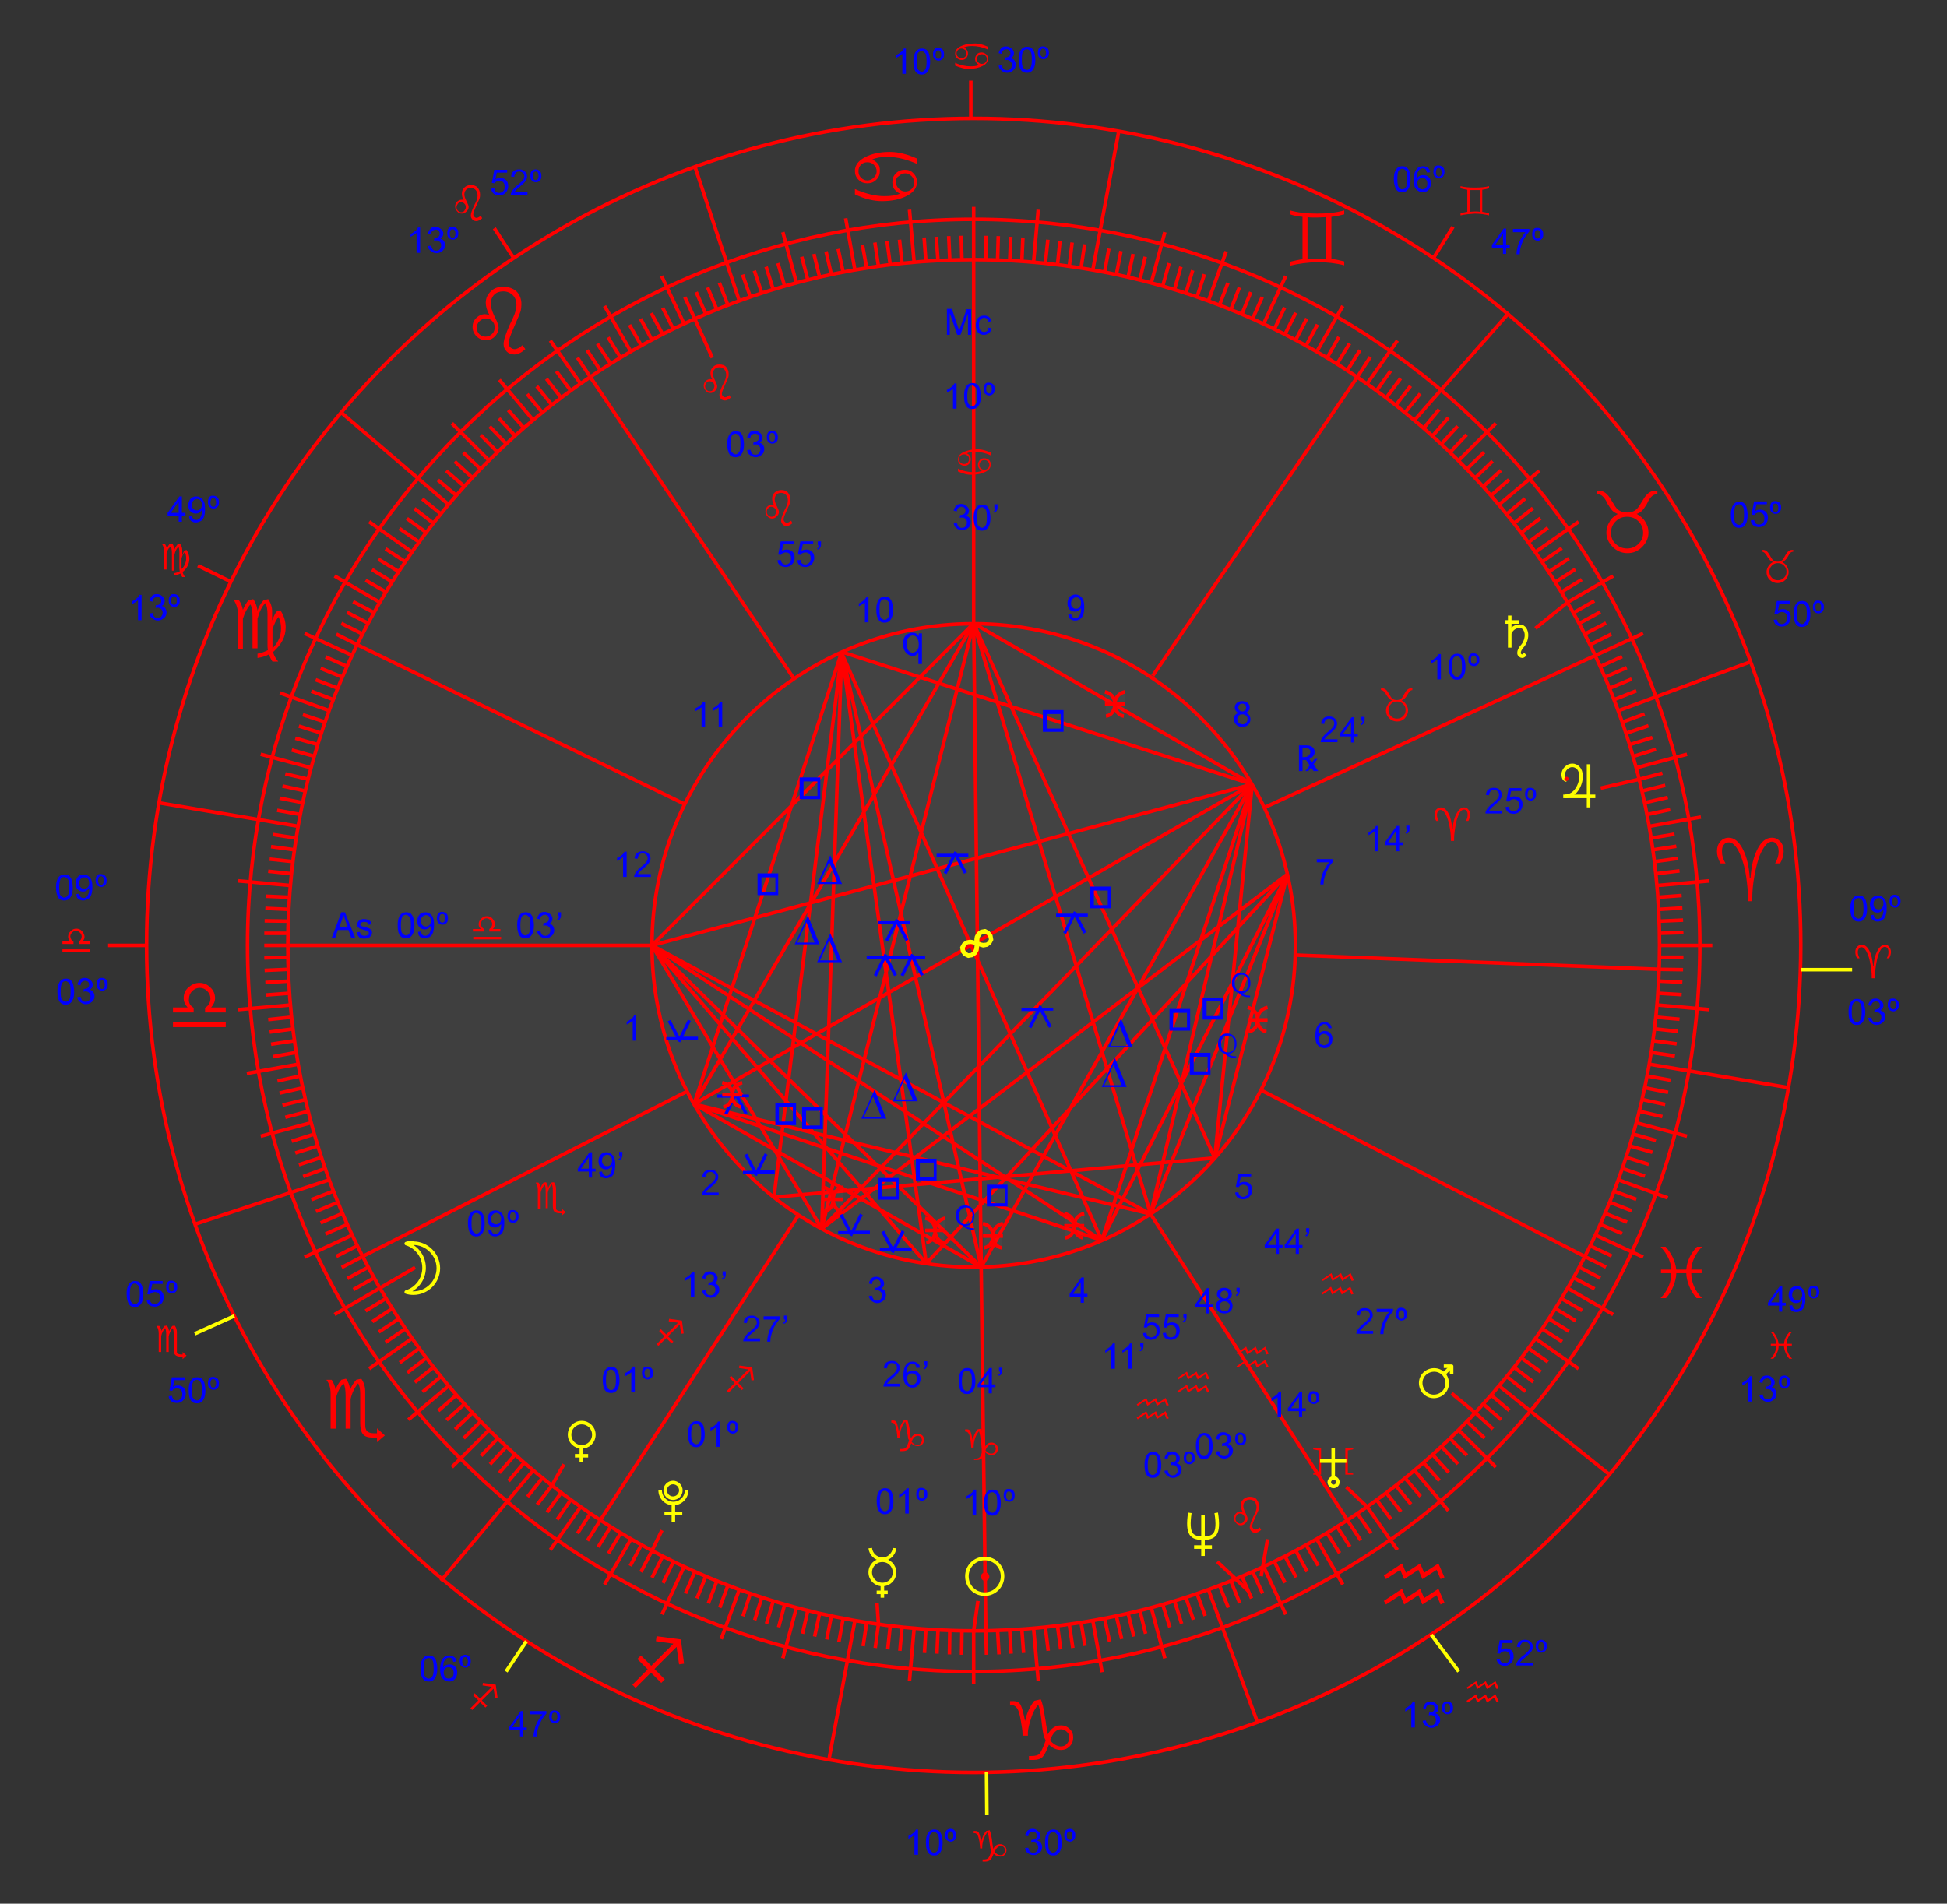 <svg xmlns="http://www.w3.org/2000/svg" viewBox="0 0 545.9 533.8">
  <rect x="0" y="0" width="545.9" height="533.8" fill="#333333" stroke="none"/>
  <style>
    .st0{fill:rgba(255,255,255,.02); stroke:red;}
    .st2{fill:red;}
    .st3{fill:none; stroke:yellow; stroke-linejoin:round;}
    .st4{fill:blue;}
  </style>
  <g id="circles">
    <circle class="st0" cx="273" cy="265.1" r="231.9"/>
    <path class="st0" d="M273 468.7c-112.3 0-203.6-91.3-203.6-203.6S160.7 61.5 273 61.5s203.6 91.3 203.6 203.6c0 112.2-91.3 203.6-203.6 203.6z"/>
    <path class="st0" d="M273 457.3c-106 0-192.3-86.2-192.3-192.3S167 72.8 273 72.8c106 0 192.3 86.2 192.3 192.3S379.1 457.3 273 457.3z"/>
    <path class="st0" d="M273 355.3c-49.7 0-90.2-40.5-90.2-90.2s40.5-90.2 90.2-90.2 90.2 40.5 90.2 90.2-40.4 90.2-90.2 90.2zM273 58v14.8m-3.5-6.7l.2 6.7m-3.7-6.6l.3 6.7m-3.8-6.5l.5 6.7m-3.9-6.5l.5 6.7M255 58.8l1.3 14.7m-4.1-6.3l.7 6.6m-4.2-6.2l.9 6.6m-4.3-6.2l1 6.7m-4.5-6.1l1.2 6.6m-5.9-14l2.6 14.5m-4.7-5.9l1.4 6.5m-4.8-5.8l1.5 6.5m-4.9-5.8l1.6 6.5m-5-5.7l1.7 6.5m-7-13.4l3.8 14.2m-5.2-5.5l1.9 6.4m-5.2-5.4l2 6.4m-5.3-5.3l2.1 6.3m-5.4-5.2l2.2 6.3m-15.6-36.7l12.5 37.8m-5.6-5.1l2.4 6.3m-5.7-5l2.6 6.2m-5.8-4.9l2.7 6.2m-5.9-4.8l2.8 6.1m-9.3-12l6.3 13.4m-6-4.5l3 6m-6.2-4.5l3.2 5.9m-6.2-4.3l3.2 5.9m-6.3-4.2l3.3 5.8m-10.3-11.1l7.4 12.8m-6.4-4l3.5 5.7m-6.5-3.9l3.7 5.6m-6.6-3.8l3.7 5.6m-6.4-3.5l3.6 5.4M138.6 64l5.4 8.3m10.3 23.2l8.5 12.1m-6.8-3.5l4 5.4m-6.8-3.3l4.1 5.3m-6.8-3.2l4.2 5.2m-6.9-3l4.2 5.1m-12-9.1l9.5 11.3m-7-2.8l4.4 5m-7-2.7l4.5 4.9m-7.1-2.6l4.6 4.8m-7.1-2.4l4.7 4.8m-12.8-8.1l10.4 10.4m-7.2-2.2l4.8 4.6m-7.2-2.1l4.9 4.5m-7.3-1.9l5.1 4.4m-7.4-1.8l5.1 4.3m-32.3-23.3l30.2 25.9m-7.4-1.6l5.2 4.2m-7.4-1.5l5.3 4.1m-7.4-1.3l5.4 3.9m-7.5-1.1l5.5 3.8m-14-5.7l12 8.5m-7.4-.9l5.5 3.6m-7.5-.7l5.7 3.5m-7.5-.6l5.7 3.5m-7.5-.5l5.7 3.3m-14.4-4.5l12.7 7.4m-7.5-.2l5.9 3.1m-7.6-.1l6 3.1m-7.6 0l6 3m-7.4 0l5.9 3m-44.7-22.2l9.2 4.5m20.7 14.5l13.4 6.2m-7.5.4l6.1 2.7m-7.5.5l6.2 2.5m-7.6.7l6.3 2.4m-7.5.8l6.2 2.4m-15-1.9l13.9 5m-7.5 1.1l6.4 2.1m-7.5 1.1l6.4 2m-7.4 1.4l6.4 1.8m-7.4 1.5l6.4 1.8m-15.1-.6l14.2 3.8M80 217l6.5 1.5m-7.3 1.9l6.5 1.4m-7.3 2l6.6 1.3m-7.3 2.1l6.6 1.2m-39.8-3.3l39.2 6.6m-7.2 2.3l6.6 1m-7.1 2.4l6.7.9m-7.1 2.6l6.6.7m-7 2.7l6.6.7m-15 2l14.7 1.3m-6.9 3l6.6.3m-6.8 3.1l6.6.3m-6.8 3.2l6.7.1m-6.8 3.4h6.7m-50.5 3.4h10.8m33 3.5l6.7-.2m-6.6 3.7l6.7-.3m-6.5 3.7l6.6-.4m-6.4 3.9l6.6-.5m-14.4 4.6l14.7-1.3m-6.3 4.1l6.6-.7m-6.2 4.2l6.6-.9m-6.2 4.3l6.7-1m-6.2 4.5l6.6-1.2M69.2 301l14.5-2.6m-5.9 4.7l6.5-1.4m-5.9 4.8L85 305m-5.8 4.9l6.5-1.6m-5.7 5l6.5-1.7m-13.4 7l14.2-3.8m-5.5 5.2l6.4-2m-5.4 5.3l6.4-2m-5.4 5.3l6.4-2.1m-5.2 5.4l6.3-2.3m-36.7 15.7l37.8-12.5m-5.1 5.6l6.2-2.4m-4.9 5.7l6.2-2.6m-4.9 5.8l6.2-2.7m-4.8 5.8l6.1-2.7m-12 9.2l13.4-6.2m-4.5 6l5.9-3m-4.4 6.1l5.9-3.1m-4.3 6.2l5.9-3.2m-4.2 6.3l5.8-3.3m-11.1 10.3l22.6-13.2m-13.9 12.2l5.7-3.5m-3.8 6.5l5.6-3.7m-3.8 6.6l5.6-3.7m-3.7 6.6l5.5-3.8m-10.1 11.2l12-8.5m-3.4 6.8l5.4-4m-3.3 6.8l5.3-4.1m-3.2 6.8l5.2-4.2m-3 6.9l5.1-4.3m-9.1 12.1l11.3-9.5m-2.9 7l5-4.4m-2.7 7l5-4.5m-2.6 7.1l4.8-4.6m-2.4 7.1l4.7-4.7m-8 12.8l10.4-10.4m-2.2 7.2l4.6-4.8m-2.1 7.2l4.5-4.9M140 413l4.4-5.1m-1.8 7.4l4.3-5.1m-23.3 33.1l25.9-31m-1.6 7.4l4.1-5.2m-1.4 7.4l4.1-5.3m-1.3 7.4l3.9-5.4m-1.1 7.5l3.8-5.5m-5.7 14l8.5-12.1m-.9 7.5l3.6-5.6m-.8 7.6l3.6-5.7m-.6 7.5l3.5-5.7m-.6 7.5l3.4-5.7m-4.5 14.4l7.4-12.7m-.2 7.5l3.1-5.9m-.1 7.6l3.1-6m0 7.6l3-6m.1 7.5l2.9-6m-3.2 14.8l6.2-13.4m.4 7.5l2.6-6.1m.6 7.5l2.5-6.2m.7 7.6l2.4-6.3m.8 7.5l2.3-6.3m-1.9 15.1l5.1-13.9m1 7.5l2.1-6.4m1.2 7.5l2-6.4m1.3 7.4l1.9-6.4m1.5 7.4l1.7-6.4m-.5 15.1l3.8-14.2m1.7 7.3l1.5-6.5m1.9 7.3l1.4-6.5m2 7.3l1.3-6.6m2.1 7.3l1.2-6.6m-4 39.7l7.3-39.1m2.3 7.2l1-6.7m2.4 7.2l.9-6.7m2.6 7.1l.7-6.6m2.7 7l.6-6.6m2.1 15l1.3-14.7m2.9 6.9l.4-6.7m3.1 6.9l.3-6.6m3.2 6.8l.1-6.7m3.3 6.8l.1-6.7m3.3 14.8v-14.8m3.6 6.7l-.2-6.7m3.7 6.6l-.4-6.7m3.8 6.5l-.4-6.6m3.9 6.4l-.5-6.7m4.6 14.5l-1.3-14.7m4.1 6.3l-.8-6.6m4.3 6.2l-.9-6.6m4.3 6.2l-1-6.7m4.4 6.1l-1.1-6.6m5.9 14l-2.6-14.5m4.7 5.9l-1.4-6.5m4.8 5.8l-1.5-6.5m4.9 5.8l-1.6-6.5m4.9 5.7l-1.6-6.5m7 13.4l-3.8-14.2m5.2 5.5l-2-6.4m5.3 5.4l-2-6.4m5.3 5.3l-2.1-6.3m5.4 5.2l-2.3-6.3m17 36.2l-13.8-37.3m5.6 5.1l-2.5-6.3m5.7 5l-2.5-6.2m5.8 4.9l-2.7-6.2m5.8 4.8l-2.8-6.1m9.3 12l-6.2-13.4m6 4.5l-3-5.9m6.1 4.4l-3.1-5.9m6.2 4.3l-3.2-5.9m6.3 4.2l-3.4-5.8m10.3 11.1l-7.3-12.7m6.4 3.9l-3.5-5.6m6.4 3.8l-3.6-5.6m6.6 3.8l-3.7-5.6m6.6 3.6l-3.8-5.5m11.2 10.2l-8.5-12.1m6.7 3.5l-4-5.4m6.8 3.3l-4.1-5.3m6.9 3.2l-4.2-5.2m6.9 3l-4.3-5.1m12.1 9.1l-9.5-11.3m7 2.9l-4.4-5m7 2.7l-4.5-5m7.1 2.6l-4.6-4.8m7.1 2.4l-4.7-4.7m12.8 8L409 401m7.2 2.2l-4.9-4.6m7.3 2.1l-4.9-4.5m7.2 1.9l-5-4.4m7.3 1.8l-5.1-4.3m33.2 22.3l-31-24.9m7.4 1.6l-5.2-4.2m7.4 1.5l-5.4-4.1m7.5 1.3l-5.4-3.9m7.4 1.1l-5.4-3.8m14 5.7l-12.1-8.5m7.5.9l-5.6-3.6m7.5.7l-5.6-3.5m7.5.6l-5.7-3.5m7.5.6l-5.8-3.4m14.5 4.5l-12.8-7.4m7.6.2l-5.9-3.1m7.5.1l-5.9-3.1m7.5 0l-6-3m7.6-.1l-6.1-2.9m14.9 3.2l-13.4-6.2m7.5-.4l-6.1-2.6m7.5-.6l-6.2-2.5m7.5-.7l-6.2-2.4m7.5-.8l-6.3-2.3m15.1 1.9l-13.9-5.1m7.5-1l-6.4-2.2m7.5-1.1l-6.4-2m7.4-1.4l-6.4-1.8m7.4-1.5l-6.4-1.8m15.1.6l-14.3-3.8m7.4-1.7l-6.5-1.5m7.3-1.9l-6.5-1.4m7.3-2l-6.6-1.3m7.3-2.1l-6.6-1.2m39.8 3.3l-39.2-6.6m7.2-2.3l-6.7-1m7.2-2.4l-6.7-.9m7.1-2.6l-6.6-.7m7-2.7l-6.7-.6m15.1-2.1l-14.7-1.3m6.9-2.9l-6.7-.4m6.9-3.1l-6.7-.3m6.9-3.2l-6.7-.1m6.8-3.4h-6.7m14.8-3.3h-14.8m6.7-3.6l-6.7.2m6.6-3.7l-6.7.3m6.5-3.7l-6.7.4m6.5-3.9l-6.7.5m14.5-4.6l-14.7 1.3m6.3-4.1l-6.7.8m6.3-4.3l-6.6.9m6.1-4.3l-6.6 1m6.1-4.4l-6.6 1.1m14-5.9l-14.5 2.6m5.9-4.7l-6.5 1.4m5.8-4.8l-6.5 1.5m5.8-4.9l-6.5 1.6m5.7-5l-6.5 1.7m13.4-7l-14.3 3.8m5.6-5.2l-6.4 2m5.4-5.3l-6.4 2m5.3-5.3l-6.3 2.1m5.2-5.4l-6.3 2.3m36.2-17l-37.3 13.8m5.1-5.6l-6.3 2.5m5-5.8l-6.2 2.6m4.8-5.8l-6.1 2.7m4.8-5.8l-6.1 2.8m12-9.3l-13.4 6.2m4.5-6l-6 3m4.5-6.1l-6 3.1m4.4-6.2l-5.9 3.2m4.2-6.3l-5.8 3.3m11.1-10.3l-12.8 7.4m4-6.4l-5.7 3.5m3.9-6.4l-5.6 3.6m3.8-6.6l-5.6 3.7m3.6-6.6l-5.5 3.8m10.2-11.2l-12.1 8.5m3.5-6.8l-5.4 4m3.3-6.7l-5.3 4m3.2-6.8l-5.3 4.2m3.1-6.9l-5.1 4.3m9.1-12.1l-11.3 9.5m2.8-7l-5 4.4m2.7-7l-4.9 4.5m2.6-7.1l-4.8 4.6m2.4-7.1l-4.8 4.7m8.1-12.8L409 129.1m2.2-7.2l-4.6 4.9m2.1-7.3l-4.5 4.9m1.9-7.3l-4.4 5.1m1.8-7.4l-4.3 5.2m23.9-32.3l-26.5 30.1m1.6-7.4l-4.2 5.2m1.5-7.4l-4.1 5.4m1.3-7.5l-4 5.4m1.2-7.5l-3.9 5.5m5.8-14l-8.5 12.1m.9-7.5l-3.6 5.6m.7-7.5l-3.5 5.6m.6-7.5l-3.5 5.7m.5-7.5l-3.3 5.8m4.4-14.5l-7.3 12.8m.2-7.6l-3.2 5.9m.2-7.6l-3.1 6m0-7.6l-3 6m-.1-7.5l-2.9 6.1m3.2-14.9l-6.2 13.4m-.4-7.5l-2.7 6.1m-.5-7.5l-2.5 6.2m-.7-7.5l-2.4 6.2m-.8-7.5l-2.4 6.3m1.9-15.1l-5 13.9m-1.1-7.5l-2.1 6.4m-1.2-7.5l-1.9 6.4m-1.4-7.4l-1.8 6.4m-1.5-7.4l-1.8 6.4m.6-15.1l-3.8 14.2m-1.7-7.3l-1.5 6.5m-1.9-7.3l-1.4 6.5m-2-7.3L313 77m-2.1-7.3l-1.2 6.6m4-39.6l-7.3 39m-2.3-7.2l-1 6.7m-2.5-7.2l-.8 6.7m-2.6-7.1l-.7 6.6m-2.7-7l-.7 6.6m-2-15l-1.3 14.7m-3-6.9l-.3 6.7m-3.1-6.9l-.3 6.7m-3.2-6.9l-.2 6.7m-3.3-6.8v6.7m-110.9 32.9l57.1 84.6m-122.4-9.5l91.8 44.7M74.1 265.1h108.7m-81.1 87.2l91-46.3m-24.4 120.3l55.6-85.6m52.5 116.6l-1.3-102m102.7 71l-55.2-85.9m121.7 11.9l-90.7-46.6m111.6-33.9l-102-4m84.1-84l-92.7 42.6m26-120.7l-57.4 83.8M273 72.8v102m-37 8l-41.4 126.8M236 182.8l-19 152.9m19-152.9l-5.6 161.7m5.6-161.7l23.7 171.5M236 182.8l39.1 172.5m-38.8-171.5l72.6 164m-35.9-173l-90.2 90.3m90.2-90.3l-78.4 134.8M273 174.8l-42.6 169.7M273 174.8l2.1 180.5M273 174.8l49.6 165.6M273 174.8l67.6 149.9M273 174.8l78.1 45.1M236 182.8l115.1 37.1m0 0l-168.3 45.2m168.3-45.2l-156.5 89.7m156.5-89.7L230.4 344.5m120.7-124.6l-76 135.4m76-135.4l-42.2 127.9m42.2-127.9l-28.5 120.5m28.5-120.5l-10.5 104.8m20.4-79.6l-130.6 99.4M361 245.1L259.7 354.3M361 245.1l-52.1 102.7M361 245.1l-38.4 95.3m38.4-95.3l-20.4 79.6m-157.8-59.6l139.8 75.3m-139.8-75.3l126.1 82.7m-126.1-82.7l92.3 90.2m-92.3-90.2l47.6 79.4m-35.8-34.9l128 30.8m-128-30.8l114.3 38.2m-114.3-38.2l80.5 45.7m-15.4-1l-76.9-89.2m157.8 59.6l-123.6 11"/>
    <path class="st3" d="M65.7 369l-11.1 5"/>
  </g>
  <g id="text_outlines">
    <path class="st4" d="M131.2 343c0-.8.1-1.5.3-2s.4-.9.8-1.2.8-.4 1.3-.4c.4 0 .7.1 1 .2s.5.4.7.7.3.6.4 1.1.2 1 .2 1.7c0 .8-.1 1.5-.3 2s-.4.9-.8 1.2-.8.4-1.3.4c-.7 0-1.2-.2-1.6-.7-.4-.7-.7-1.6-.7-3zm1 0c0 1.2.1 2 .4 2.3s.6.6 1 .6.7-.2 1-.6.4-1.2.4-2.3c0-1.2-.1-2-.4-2.3s-.6-.6-1-.6-.7.2-1 .5c-.3.4-.4 1.3-.4 2.4zm4.7 1.9l.8-.1c.1.4.2.7.4.9s.5.3.8.3c.3 0 .5-.1.7-.2s.4-.3.5-.5.2-.5.3-.8.1-.7.1-1.1v-.2c-.2.3-.4.5-.7.7s-.6.3-1 .3c-.6 0-1.1-.2-1.5-.6s-.6-1-.6-1.7.2-1.3.6-1.8 1-.7 1.6-.7c.5 0 .9.1 1.3.4s.7.6.9 1.1.3 1.1.3 2c0 .9-.1 1.6-.3 2.2s-.5 1-.9 1.2-.9.4-1.4.4c-.6 0-1-.2-1.4-.5s-.4-.7-.5-1.3zm3.6-3.2c0-.5-.1-.9-.4-1.2s-.6-.4-1-.4-.7.2-1 .5-.4.7-.4 1.2.1.8.4 1.1.6.4 1 .4.7-.1 1-.4.4-.7.4-1.2zm3.3-2.4c.5 0 .9.2 1.2.5s.4.8.4 1.3c0 .6-.1 1-.4 1.3s-.7.5-1.1.5c-.5 0-.9-.2-1.2-.5s-.4-.8-.4-1.3c0-.6.1-1 .4-1.4s.6-.4 1.1-.4zm0 .6c-.3 0-.5.1-.6.3s-.2.5-.2.9.1.7.2.9.4.3.6.3c.3 0 .5-.1.6-.3s.2-.5.2-.9-.1-.7-.2-.9-.4-.3-.6-.3zM35.5 362.8c0-.8.1-1.5.3-2s.4-.9.8-1.2.8-.4 1.3-.4c.4 0 .7.1 1 .2s.5.4.7.7.3.6.4 1.1.2 1 .2 1.7c0 .8-.1 1.5-.3 2s-.4.9-.8 1.2-.8.4-1.3.4c-.7 0-1.2-.2-1.6-.7-.4-.7-.7-1.6-.7-3zm.9 0c0 1.2.1 2 .4 2.3s.6.6 1 .6.7-.2 1-.6.4-1.2.4-2.3c0-1.2-.1-2-.4-2.3s-.6-.6-1-.6-.7.2-1 .5c-.2.4-.4 1.3-.4 2.4zm4.7 1.7l.9-.1c.1.4.2.8.5 1s.5.3.9.3.8-.2 1.1-.5.4-.7.4-1.3c0-.5-.1-.9-.4-1.2s-.7-.4-1.1-.4c-.3 0-.5.1-.8.2s-.4.3-.5.5l-.8-.1.7-3.7h3.6v.8h-2.9l-.4 1.9c.4-.3.9-.4 1.4-.4.6 0 1.2.2 1.6.6s.6 1 .6 1.7c0 .6-.2 1.2-.6 1.7-.5.6-1.1.9-1.9.9-.7 0-1.2-.2-1.6-.5s-.6-.8-.7-1.4zm7-5.4c.5 0 .9.2 1.2.5s.4.8.4 1.3c0 .6-.1 1-.4 1.3s-.7.5-1.1.5c-.5 0-.9-.2-1.2-.5s-.4-.8-.4-1.3c0-.6.1-1 .4-1.4s.6-.4 1.1-.4zm0 .6c-.3 0-.5.1-.6.3s-.2.5-.2.9.1.7.2.9.4.3.6.3c.3 0 .5-.1.6-.3s.2-.5.2-.9-.1-.7-.2-.9-.4-.3-.6-.3zm-.8 31.8l.9-.1c.1.4.2.8.5 1s.5.3.9.3.8-.2 1.1-.5.4-.7.4-1.3c0-.5-.1-.9-.4-1.2s-.7-.4-1.1-.4c-.3 0-.5.1-.8.2s-.4.3-.5.5l-.8-.1.7-3.7h3.6v.8h-2.9l-.4 1.9c.4-.3.9-.4 1.4-.4.6 0 1.2.2 1.6.6s.6 1 .6 1.7c0 .6-.2 1.2-.6 1.7-.5.6-1.1.9-1.9.9-.7 0-1.2-.2-1.6-.5s-.7-.8-.7-1.4zm5.6-1.7c0-.8.1-1.5.3-2s.4-.9.8-1.2.8-.4 1.3-.4c.4 0 .7.1 1 .2s.5.4.7.7.3.6.4 1.1.2 1 .2 1.7c0 .8-.1 1.5-.3 2s-.4.9-.8 1.2-.8.4-1.3.4c-.7 0-1.2-.2-1.6-.7-.5-.6-.7-1.6-.7-3zm.9 0c0 1.2.1 2 .4 2.3s.6.6 1 .6.7-.2 1-.6.4-1.2.4-2.3c0-1.2-.1-2-.4-2.3s-.6-.6-1-.6-.7.2-1 .5c-.3.5-.4 1.3-.4 2.4zm6-3.7c.5 0 .9.2 1.2.5s.4.8.4 1.3c0 .6-.1 1-.4 1.3s-.7.5-1.1.5c-.5 0-.9-.2-1.2-.5s-.4-.8-.4-1.3c0-.6.1-1 .4-1.4s.6-.4 1.1-.4zm0 .6c-.3 0-.5.1-.6.3s-.2.5-.2.9.1.7.2.9.4.3.6.3c.3 0 .5-.1.6-.3s.2-.5.2-.9-.1-.7-.2-.9-.3-.3-.6-.3zM15.7 248.8c0-.8.1-1.5.3-2s.4-.9.8-1.2.8-.4 1.3-.4c.4 0 .7.1 1 .2s.5.4.7.7.3.6.4 1.1.2 1 .2 1.7c0 .8-.1 1.5-.3 2s-.4.9-.8 1.2-.8.4-1.3.4c-.7 0-1.2-.2-1.6-.7-.4-.6-.7-1.6-.7-3zm.9 0c0 1.2.1 2 .4 2.3s.6.6 1 .6.7-.2 1-.6.4-1.2.4-2.3c0-1.2-.1-2-.4-2.3s-.6-.6-1-.6-.7.2-1 .5c-.2.5-.4 1.3-.4 2.4zm4.8 1.9l.8-.1c.1.4.2.7.4.9s.5.3.8.3c.3 0 .5-.1.7-.2s.4-.3.5-.5.2-.5.3-.8.1-.7.1-1.1v-.2c-.2.3-.4.5-.7.7s-.6.3-1 .3c-.6 0-1.1-.2-1.5-.6s-.6-1-.6-1.7.2-1.3.6-1.8 1-.7 1.6-.7c.5 0 .9.1 1.3.4s.7.6.9 1.1.3 1.1.3 2c0 .9-.1 1.6-.3 2.2s-.5 1-.9 1.2-.9.4-1.4.4c-.6 0-1-.2-1.4-.5s-.4-.7-.5-1.3zm3.6-3.1c0-.5-.1-.9-.4-1.2s-.6-.4-1-.4-.7.2-1 .5-.4.7-.4 1.2.1.8.4 1.1.6.4 1 .4.7-.1 1-.4.4-.7.4-1.2zm3.3-2.5c.5 0 .9.2 1.2.5s.4.8.4 1.3c0 .6-.1 1-.4 1.3s-.7.5-1.1.5c-.5 0-.9-.2-1.2-.5s-.4-.8-.4-1.3c0-.6.1-1 .4-1.4s.6-.4 1.1-.4zm0 .6c-.3 0-.5.1-.6.3s-.2.5-.2.9.1.7.2.9.4.3.6.3c.3 0 .5-.1.6-.3s.2-.5.2-.9-.1-.7-.2-.9-.4-.3-.6-.3zM16.1 278c0-.8.1-1.5.3-2s.4-.9.8-1.2.8-.4 1.3-.4c.4 0 .7.1 1 .2s.5.4.7.7.3.6.4 1.1.2 1 .2 1.7c0 .8-.1 1.5-.3 2s-.4.9-.8 1.2-.8.4-1.3.4c-.7 0-1.2-.2-1.6-.7-.5-.7-.7-1.7-.7-3zm.9 0c0 1.2.1 2 .4 2.3s.6.6 1 .6.7-.2 1-.6.4-1.2.4-2.3c0-1.2-.1-2-.4-2.3s-.6-.6-1-.6-.7.2-1 .5c-.2.4-.4 1.2-.4 2.4zm4.7 1.6l.9-.1c.1.5.3.9.5 1.1s.5.3.9.3.8-.1 1-.4.4-.6.4-1.1c0-.4-.1-.7-.4-1s-.6-.4-1-.4c-.2 0-.4 0-.6.1l.1-.8h.1c.4 0 .7-.1 1-.3s.4-.5.4-.9c0-.3-.1-.6-.3-.8s-.5-.3-.8-.3c-.3 0-.6.1-.9.3s-.4.5-.4 1l-.9-.2c.1-.6.4-1 .7-1.4s.9-.5 1.4-.5c.4 0 .8.1 1.1.3s.6.4.8.7.3.6.3.9c0 .3-.1.6-.2.8s-.4.5-.7.6c.4.1.8.3 1 .6s.4.7.4 1.2c0 .6-.2 1.2-.7 1.6s-1 .7-1.7.7c-.6 0-1.1-.2-1.6-.6s-.8-.8-.8-1.4zm6.9-5.4c.5 0 .9.2 1.2.5s.4.8.4 1.3c0 .6-.1 1-.4 1.3s-.7.5-1.1.5c-.5 0-.9-.2-1.2-.5s-.4-.8-.4-1.3c0-.6.1-1 .4-1.4s.7-.4 1.1-.4zm0 .7c-.3 0-.5.1-.6.3s-.2.5-.2.9.1.7.2.9.4.3.6.3c.3 0 .5-.1.6-.3s.2-.5.2-.9-.1-.7-.2-.9-.3-.3-.6-.3zm21.5-128.6v-1.7H47v-.8l3.3-4.6h.7v4.6h1v.8h-1v1.7h-.9zm0-2.5v-3.2l-2.2 3.2h2.2zm2.9.9l.8-.1c.1.4.2.7.4.9s.5.3.8.3c.3 0 .5-.1.7-.2s.4-.3.5-.5.2-.5.3-.8.1-.7.1-1.1v-.2c-.2.3-.4.5-.7.7s-.6.3-1 .3c-.6 0-1.1-.2-1.5-.6s-.6-1-.6-1.7.2-1.3.6-1.8 1-.7 1.6-.7c.5 0 .9.1 1.3.4s.7.6.9 1.1.3 1.1.3 2c0 .9-.1 1.6-.3 2.2s-.5 1-.9 1.2-.9.4-1.4.4c-.6 0-1-.2-1.4-.5s-.4-.8-.5-1.3zm3.6-3.2c0-.5-.1-.9-.4-1.2s-.6-.4-1-.4-.7.2-1 .5-.4.7-.4 1.2.1.8.4 1.1.6.4 1 .4.7-.1 1-.4.4-.7.4-1.2zm3.2-2.5c.5 0 .9.2 1.2.5s.4.8.4 1.3c0 .6-.1 1-.4 1.3s-.7.5-1.1.5c-.5 0-.9-.2-1.2-.5s-.4-.8-.4-1.3c0-.6.1-1 .4-1.4s.6-.4 1.1-.4zm0 .7c-.3 0-.5.1-.6.3s-.2.5-.2.9.1.7.2.9.4.3.6.3c.3 0 .5-.1.6-.3s.2-.5.2-.9-.1-.7-.2-.9-.3-.3-.6-.3zm-20.2 34.2h-.9v-5.6c-.2.2-.5.4-.8.6s-.7.4-.9.5v-.8c.5-.2.9-.5 1.3-.8s.6-.6.8-1h.6v7.1zm2.3-1.9l.9-.1c.1.5.3.9.5 1.1s.5.3.9.3.8-.1 1-.4.4-.6.4-1.1c0-.4-.1-.7-.4-1s-.6-.4-1-.4c-.2 0-.4 0-.6.1l.1-.8h.1c.4 0 .7-.1 1-.3s.4-.5.4-.9c0-.3-.1-.6-.3-.8s-.5-.3-.8-.3c-.3 0-.6.1-.9.3s-.4.5-.4 1l-.9-.2c.1-.6.4-1 .7-1.4s.9-.5 1.4-.5c.4 0 .8.1 1.1.3s.6.4.8.7.3.6.3.9c0 .3-.1.6-.2.8s-.4.5-.7.6c.4.1.8.3 1 .6s.4.7.4 1.2c0 .6-.2 1.2-.7 1.6s-1 .7-1.7.7c-.6 0-1.1-.2-1.6-.6s-.8-.8-.8-1.4zm6.9-5.4c.5 0 .9.2 1.2.5s.4.8.4 1.3c0 .6-.1 1-.4 1.3s-.7.5-1.1.5c-.5 0-.9-.2-1.2-.5s-.4-.8-.4-1.3c0-.6.1-1 .4-1.4s.6-.4 1.1-.4zm0 .6c-.3 0-.5.1-.6.3s-.2.5-.2.9.1.7.2.9.4.3.6.3c.3 0 .5-.1.6-.3s.2-.5.2-.9-.1-.7-.2-.9-.3-.3-.6-.3zm88.9-114.3l.9-.1c.1.4.2.8.5 1 .2.2.5.3.9.3s.8-.2 1.1-.5c.3-.3.4-.7.4-1.3 0-.5-.1-.9-.4-1.2-.3-.3-.7-.4-1.1-.4-.3 0-.5.1-.8.2-.2.1-.4.3-.5.5l-.8-.1.7-3.7h3.6v.8h-2.9l-.4 1.9c.4-.3.9-.4 1.4-.4.6 0 1.2.2 1.6.6.4.4.6 1 .6 1.7 0 .6-.2 1.2-.6 1.7-.5.6-1.1.9-1.9.9-.7 0-1.2-.2-1.6-.5-.4-.4-.6-.8-.7-1.4zm10.2 1v.8h-4.7c0-.2 0-.4.1-.6.1-.3.3-.6.6-1s.6-.7 1.1-1.1c.8-.6 1.3-1.1 1.6-1.5.3-.4.4-.7.4-1.1 0-.3-.1-.6-.4-.9s-.6-.4-1-.4-.8.1-1 .4-.4.6-.4 1.1l-.9-.1c.1-.7.3-1.2.7-1.5.4-.4.9-.5 1.6-.5.7 0 1.2.2 1.6.6s.6.9.6 1.4c0 .3-.1.6-.2.8-.1.3-.3.6-.6.9-.3.3-.7.7-1.4 1.3-.5.4-.9.7-1 .9-.1.2-.3.3-.4.5h3.7zm2.3-6.4c.5 0 .9.2 1.2.5.3.3.4.8.4 1.3 0 .6-.1 1-.4 1.3-.3.3-.7.5-1.1.5-.5 0-.9-.2-1.2-.5-.3-.3-.4-.8-.4-1.3 0-.6.1-1 .4-1.4.3-.3.7-.4 1.1-.4zm0 .6c-.3 0-.5.1-.6.3s-.2.5-.2.9.1.7.2.9.4.3.6.3c.3 0 .5-.1.6-.3s.2-.5.2-.9-.1-.7-.2-.9c-.1-.2-.3-.3-.6-.3zm-32.5 22.8h-.9v-5.6c-.2.2-.5.4-.8.6s-.7.4-.9.5v-.8c.5-.2.9-.5 1.3-.8s.6-.6.8-1h.6v7.1zM120 69l.9-.1c.1.5.3.9.5 1.1s.5.3.9.3.8-.1 1-.4.4-.6.4-1.1c0-.4-.1-.7-.4-1s-.6-.4-1-.4c-.2 0-.4 0-.6.1l.1-.8h.1c.4 0 .7-.1 1-.3s.4-.5.4-.9c0-.3-.1-.6-.3-.8s-.5-.3-.8-.3c-.3 0-.6.1-.9.3s-.4.5-.4 1l-.9-.2c.1-.6.4-1 .7-1.4s.9-.5 1.4-.5c.4 0 .8.1 1.1.3s.6.4.8.7.3.6.3.9c0 .3-.1.6-.2.8s-.4.5-.7.6c.4.1.8.3 1 .6s.4.7.4 1.2c0 .6-.2 1.2-.7 1.6s-1 .7-1.7.7c-.6 0-1.1-.2-1.6-.6s-.8-.8-.8-1.4zm6.9-5.4c.5 0 .9.2 1.2.5s.4.8.4 1.3c0 .6-.1 1-.4 1.3s-.7.5-1.1.5c-.5 0-.9-.2-1.2-.5s-.4-.8-.4-1.3c0-.6.1-1 .4-1.4s.7-.4 1.1-.4zm0 .7c-.3 0-.5.1-.6.3s-.2.5-.2.9.1.7.2.9.4.3.6.3c.3 0 .5-.1.6-.3s.2-.5.2-.9-.1-.7-.2-.9-.3-.3-.6-.3zM280 18.4l.9-.1c.1.5.3.9.5 1.1s.5.3.9.3.8-.1 1-.4c.3-.3.4-.6.4-1.1 0-.4-.1-.7-.4-1s-.6-.4-1-.4c-.2 0-.4 0-.6.1l.1-.8h.1c.4 0 .7-.1 1-.3.3-.2.4-.5.4-.9 0-.3-.1-.6-.3-.8-.2-.2-.5-.3-.8-.3-.3 0-.6.1-.9.3s-.4.5-.4 1l-.9-.2c.1-.6.4-1 .7-1.4s.9-.5 1.4-.5c.4 0 .8.1 1.1.3.3.2.6.4.8.7.2.3.3.6.3.9 0 .3-.1.6-.2.8s-.4.5-.7.6c.4.1.8.3 1 .6s.4.7.4 1.2c0 .6-.2 1.2-.7 1.6-.5.4-1 .7-1.7.7-.6 0-1.1-.2-1.6-.6s-.7-.8-.8-1.4zm5.6-1.7c0-.8.1-1.5.3-2 .2-.5.4-.9.8-1.2.3-.3.8-.4 1.3-.4.4 0 .7.1 1 .2.3.2.5.4.7.7.2.3.3.6.4 1.1s.2 1 .2 1.7c0 .8-.1 1.5-.3 2-.2.5-.4.9-.8 1.2-.3.3-.8.4-1.3.4-.7 0-1.2-.2-1.6-.7-.5-.7-.7-1.6-.7-3zm.9 0c0 1.2.1 2 .4 2.3.3.4.6.6 1 .6s.7-.2 1-.6c.3-.4.4-1.2.4-2.3 0-1.2-.1-2-.4-2.3-.3-.4-.6-.6-1-.6s-.7.2-1 .5c-.3.4-.4 1.2-.4 2.4zm6-3.7c.5 0 .9.2 1.2.5s.4.8.4 1.3c0 .6-.2 1-.4 1.3-.3.3-.7.5-1.1.5-.5 0-.9-.2-1.2-.5-.3-.3-.4-.8-.4-1.3 0-.6.1-1 .4-1.4s.7-.4 1.1-.4zm0 .6c-.3 0-.5.1-.6.3s-.2.5-.2.9.1.7.2.9c.2.2.4.3.6.3.3 0 .5-.1.6-.3.2-.2.2-.5.2-.9s-.1-.7-.2-.9c-.1-.2-.3-.3-.6-.3zm-38.6 7.1h-.9v-5.6c-.2.2-.5.4-.8.6s-.7.4-.9.5v-.8c.5-.2.9-.5 1.3-.8s.6-.6.8-1h.6v7.1zm2.2-3.5c0-.8.1-1.5.3-2s.4-.9.8-1.2.8-.4 1.3-.4c.4 0 .7.1 1 .2s.5.4.7.7.3.6.4 1.1.2 1 .2 1.7c0 .8-.1 1.5-.3 2s-.4.9-.8 1.2-.8.4-1.3.4c-.7 0-1.2-.2-1.6-.7-.5-.7-.7-1.7-.7-3zm.9 0c0 1.2.1 2 .4 2.3s.6.6 1 .6.7-.2 1-.6.4-1.2.4-2.3c0-1.2-.1-2-.4-2.3s-.6-.6-1-.6-.7.2-1 .5c-.2.4-.4 1.2-.4 2.4zm6.1-3.8c.5 0 .9.2 1.2.5s.4.8.4 1.3c0 .6-.1 1-.4 1.3s-.7.5-1.1.5c-.5 0-.9-.2-1.2-.5s-.4-.8-.4-1.3c0-.6.1-1 .4-1.4s.6-.4 1.1-.4zm0 .7c-.3 0-.5.1-.6.3s-.2.5-.2.9.1.7.2.9.4.3.6.3c.3 0 .5-.1.6-.3s.2-.5.2-.9-.1-.7-.2-.9-.4-.3-.6-.3zm158.3 57.1v-1.7h-3.1v-.8l3.3-4.6h.7v4.6h1v.8h-1v1.7h-.9zm0-2.5v-3.2l-2.2 3.2h2.2zm2.8-3.7v-.8h4.6v.7c-.5.5-.9 1.1-1.4 1.9-.4.8-.8 1.6-1 2.5-.2.6-.3 1.3-.3 2h-.9c0-.6.1-1.2.3-2 .2-.8.5-1.6.9-2.3s.8-1.4 1.3-1.9h-3.5zm6.9-1.1c.5 0 .9.2 1.2.5s.4.8.4 1.3c0 .6-.1 1-.4 1.3-.3.3-.7.5-1.1.5-.5 0-.9-.2-1.2-.5-.3-.3-.4-.8-.4-1.3 0-.6.1-1 .4-1.4s.6-.4 1.1-.4zm0 .6c-.3 0-.5.1-.6.3s-.2.5-.2.9.1.7.2.9c.2.2.4.3.6.3.3 0 .5-.1.6-.3.2-.2.2-.5.2-.9s-.1-.7-.2-.9c-.1-.2-.4-.3-.6-.3zm-40.3-14.3c0-.8.1-1.5.3-2 .2-.5.4-.9.8-1.2.3-.3.8-.4 1.3-.4.4 0 .7.1 1 .2.3.2.5.4.7.7.2.3.3.6.4 1.1s.2 1 .2 1.7c0 .8-.1 1.5-.3 2-.2.5-.4.9-.8 1.2-.3.3-.8.4-1.3.4-.7 0-1.2-.2-1.6-.7-.4-.7-.7-1.7-.7-3zm1 0c0 1.2.1 2 .4 2.3.3.4.6.6 1 .6s.7-.2 1-.6c.3-.4.4-1.2.4-2.3 0-1.2-.1-2-.4-2.3-.3-.4-.6-.6-1-.6s-.7.2-1 .5c-.3.4-.4 1.2-.4 2.4zm9.2-1.9l-.9.1c-.1-.3-.2-.6-.3-.8-.2-.3-.5-.4-.9-.4-.3 0-.5.1-.7.2-.3.2-.5.5-.7.9-.2.4-.2.9-.2 1.7.2-.3.5-.6.8-.7.3-.2.6-.2 1-.2.6 0 1.1.2 1.5.6.4.4.6 1 .6 1.7 0 .4-.1.9-.3 1.3-.2.4-.5.7-.8.9-.3.2-.7.3-1.2.3-.7 0-1.3-.3-1.8-.8s-.7-1.4-.7-2.7c0-1.4.3-2.4.8-3 .4-.5 1-.8 1.8-.8.6 0 1 .2 1.4.5.3.2.5.6.6 1.2zm-3.6 3.1c0 .3.1.6.2.9.1.3.3.5.5.6.2.1.5.2.7.2.4 0 .7-.1 1-.4.3-.3.4-.7.4-1.2s-.1-.9-.4-1.2-.6-.4-1-.4-.7.1-1 .4c-.3.2-.4.6-.4 1.1zm6-5c.5 0 .9.2 1.2.5s.4.8.4 1.3c0 .6-.2 1-.4 1.3-.3.3-.7.5-1.1.5-.5 0-.9-.2-1.2-.5-.3-.3-.4-.8-.4-1.3 0-.6.1-1 .4-1.4s.6-.4 1.1-.4zm0 .7c-.3 0-.5.1-.6.3s-.2.5-.2.9.1.7.2.9c.2.2.4.3.6.3.3 0 .5-.1.6-.3.2-.2.2-.5.2-.9s-.1-.7-.2-.9c-.2-.2-.4-.3-.6-.3zm93.9 126.7l.9-.1c.1.4.2.8.5 1s.5.3.9.3.8-.2 1.1-.5.4-.7.4-1.3c0-.5-.1-.9-.4-1.2s-.7-.4-1.1-.4c-.3 0-.5.1-.8.2-.2.1-.4.3-.5.5l-.8-.1.7-3.7h3.6v.8h-2.9l-.4 1.9c.4-.3.9-.4 1.4-.4.6 0 1.2.2 1.6.6s.6 1 .6 1.7c0 .6-.2 1.2-.6 1.7-.5.6-1.1.9-1.9.9-.7 0-1.2-.2-1.6-.5s-.6-.8-.7-1.4zm5.6-1.7c0-.8.1-1.5.3-2s.4-.9.8-1.2.8-.4 1.3-.4c.4 0 .7.1 1 .2.3.2.5.4.7.7.2.3.3.6.4 1.1s.2 1 .2 1.7c0 .8-.1 1.5-.3 2-.2.5-.4.9-.8 1.2s-.8.4-1.3.4c-.7 0-1.2-.2-1.6-.7-.5-.7-.7-1.6-.7-3zm.9 0c0 1.2.1 2 .4 2.3s.6.6 1 .6.7-.2 1-.6.4-1.2.4-2.3c0-1.2-.1-2-.4-2.3s-.6-.6-1-.6-.7.2-1 .5c-.3.4-.4 1.3-.4 2.4zm6-3.7c.5 0 .9.2 1.2.5s.4.8.4 1.3c0 .6-.2 1-.4 1.3-.3.3-.7.5-1.1.5-.5 0-.9-.2-1.2-.5-.3-.3-.4-.8-.4-1.3 0-.6.1-1 .4-1.4s.7-.4 1.1-.4zm0 .6c-.3 0-.5.1-.6.3s-.2.5-.2.9.1.7.2.9.4.3.6.3c.3 0 .5-.1.6-.3.2-.2.2-.5.2-.9s-.1-.7-.2-.9-.3-.3-.6-.3zm-24.5-24.7c0-.8.1-1.5.3-2 .2-.5.4-.9.8-1.2.3-.3.8-.4 1.3-.4.4 0 .7.1 1 .2.3.2.5.4.7.7.2.3.3.6.4 1.1s.2 1 .2 1.7c0 .8-.1 1.5-.3 2-.2.5-.4.9-.8 1.2-.3.3-.8.4-1.3.4-.7 0-1.2-.2-1.6-.7-.5-.7-.7-1.7-.7-3zm.9 0c0 1.2.1 2 .4 2.3.3.4.6.6 1 .6s.7-.2 1-.6c.3-.4.4-1.2.4-2.3 0-1.2-.1-2-.4-2.3-.3-.4-.6-.6-1-.6s-.7.2-1 .5c-.2.4-.4 1.2-.4 2.4zm4.7 1.6l.9-.1c.1.4.2.8.5 1s.5.3.9.3.8-.2 1.1-.5.4-.7.4-1.3c0-.5-.1-.9-.4-1.2-.3-.3-.7-.4-1.1-.4-.3 0-.5.1-.8.2-.2.1-.4.3-.5.5l-.8-.1.7-3.7h3.6v.8h-2.9l-.4 1.9c.4-.3.9-.4 1.4-.4.6 0 1.2.2 1.6.6s.6 1 .6 1.7c0 .6-.2 1.2-.6 1.7-.5.6-1.1.9-1.9.9-.7 0-1.2-.2-1.6-.5-.4-.3-.7-.8-.7-1.4zm6.9-5.4c.5 0 .9.2 1.2.5s.4.8.4 1.3c0 .6-.2 1-.4 1.3-.3.3-.7.5-1.1.5-.5 0-.9-.2-1.2-.5-.3-.3-.4-.8-.4-1.3 0-.6.1-1 .4-1.4s.7-.4 1.1-.4zm0 .7c-.3 0-.5.1-.6.3s-.2.5-.2.9.1.7.2.9c.2.2.4.3.6.3.3 0 .5-.1.6-.3.2-.2.2-.5.2-.9s-.1-.7-.2-.9c-.1-.2-.3-.3-.6-.3zm20.5 142.5c0-.8.1-1.5.3-2 .2-.5.4-.9.8-1.2.3-.3.8-.4 1.3-.4.4 0 .7.1 1 .2.3.2.5.4.7.7.2.3.3.6.4 1.1s.2 1 .2 1.7c0 .8-.1 1.5-.3 2-.2.5-.4.9-.8 1.2-.3.3-.8.4-1.3.4-.7 0-1.2-.2-1.6-.7-.5-.6-.7-1.6-.7-3zm.9 0c0 1.2.1 2 .4 2.3.3.4.6.6 1 .6s.7-.2 1-.6c.3-.4.4-1.2.4-2.3 0-1.2-.1-2-.4-2.3-.3-.4-.6-.6-1-.6s-.7.2-1 .5c-.3.5-.4 1.3-.4 2.4zm4.6 1.7l.9-.1c.1.5.3.9.5 1.1.2.2.5.3.9.3s.8-.1 1-.4c.3-.3.4-.6.4-1.1 0-.4-.1-.7-.4-1s-.6-.4-1-.4c-.2 0-.4 0-.6.1l.1-.8h.1c.4 0 .7-.1 1-.3.3-.2.4-.5.4-.9 0-.3-.1-.6-.3-.8-.2-.2-.5-.3-.8-.3-.3 0-.6.1-.9.3-.2.2-.4.5-.4 1l-.9-.2c.1-.6.4-1 .7-1.4s.9-.5 1.4-.5c.4 0 .8.1 1.1.3.3.2.6.4.8.7.2.3.3.6.3.9 0 .3-.1.6-.2.8s-.4.5-.7.6c.4.1.8.3 1 .6s.4.7.4 1.2c0 .6-.2 1.2-.7 1.6-.5.4-1 .7-1.7.7-.6 0-1.1-.2-1.6-.6s-.7-.8-.8-1.4zm7-5.4c.5 0 .9.2 1.2.5s.4.8.4 1.3c0 .6-.1 1-.4 1.3-.3.3-.7.5-1.1.5-.5 0-.9-.2-1.2-.5-.3-.3-.4-.8-.4-1.3 0-.6.1-1 .4-1.4s.6-.4 1.1-.4zm0 .6c-.3 0-.5.1-.6.3s-.2.5-.2.9.1.7.2.9c.2.2.4.3.6.3.3 0 .5-.1.6-.3.2-.2.2-.5.2-.9s-.1-.7-.2-.9c-.1-.2-.4-.3-.6-.3zm-12-25.9c0-.8.1-1.5.3-2 .2-.5.4-.9.8-1.2.3-.3.8-.4 1.3-.4.4 0 .7.1 1 .2.3.2.5.4.7.7.2.3.3.6.4 1.1s.2 1 .2 1.7c0 .8-.1 1.5-.3 2-.2.5-.4.9-.8 1.2-.3.3-.8.4-1.3.4-.7 0-1.2-.2-1.6-.7-.5-.7-.7-1.7-.7-3zm.9 0c0 1.2.1 2 .4 2.3.3.4.6.6 1 .6s.7-.2 1-.6c.3-.4.4-1.2.4-2.3 0-1.2-.1-2-.4-2.3-.3-.4-.6-.6-1-.6s-.7.2-1 .5c-.3.4-.4 1.2-.4 2.4zm4.8 1.9l.8-.1c.1.4.2.7.4.9.2.2.5.3.8.3.3 0 .5-.1.7-.2.2-.1.4-.3.5-.5.1-.2.2-.5.3-.8s.1-.7.1-1.1v-.2c-.2.3-.4.5-.7.7-.3.2-.6.3-1 .3-.6 0-1.1-.2-1.5-.6s-.6-1-.6-1.7.2-1.3.6-1.8c.4-.4 1-.7 1.6-.7.5 0 .9.1 1.3.4s.7.6.9 1.1.3 1.1.3 2c0 .9-.1 1.6-.3 2.2-.2.5-.5 1-.9 1.2-.4.3-.9.4-1.4.4-.6 0-1-.2-1.4-.5-.3-.3-.5-.8-.5-1.3zm3.6-3.2c0-.5-.1-.9-.4-1.2s-.6-.4-1-.4-.7.2-1 .5c-.3.3-.4.7-.4 1.2s.1.8.4 1.1c.3.3.6.4 1 .4s.7-.1 1-.4c.2-.3.4-.7.4-1.2zm3.2-2.5c.5 0 .9.2 1.2.5s.4.8.4 1.3c0 .6-.2 1-.4 1.3-.3.3-.7.5-1.1.5-.5 0-.9-.2-1.2-.5-.3-.3-.4-.8-.4-1.3 0-.6.1-1 .4-1.4s.6-.4 1.1-.4zm0 .7c-.3 0-.5.1-.6.3s-.2.5-.2.9.1.7.2.9c.2.2.4.3.6.3.3 0 .5-.1.6-.3.2-.2.2-.5.2-.9s-.1-.7-.2-.9c-.1-.2-.3-.3-.6-.3zM491.1 393h-.9v-5.6c-.2.2-.5.4-.8.6-.3.2-.7.4-.9.5v-.8c.5-.2.9-.5 1.3-.8s.6-.6.8-1h.6v7.1zm2.2-1.9l.9-.1c.1.5.3.9.5 1.1.2.2.5.3.9.3s.8-.1 1-.4c.3-.3.4-.6.4-1.1 0-.4-.1-.7-.4-1s-.6-.4-1-.4c-.2 0-.4 0-.6.1l.1-.8h.1c.4 0 .7-.1 1-.3s.4-.5.4-.9c0-.3-.1-.6-.3-.8s-.5-.3-.8-.3c-.3 0-.6.1-.9.3s-.4.5-.4 1l-.9-.2c.1-.6.4-1 .7-1.4s.9-.5 1.4-.5c.4 0 .8.1 1.1.3s.6.4.8.7c.2.3.3.6.3.9 0 .3-.1.6-.2.8s-.4.5-.7.6c.4.1.8.3 1 .6s.4.7.4 1.2c0 .6-.2 1.2-.7 1.6s-1 .7-1.7.7c-.6 0-1.1-.2-1.6-.6-.5-.3-.7-.8-.8-1.4zm7-5.4c.5 0 .9.2 1.2.5.3.3.4.8.4 1.3 0 .6-.1 1-.4 1.3s-.7.5-1.1.5c-.5 0-.9-.2-1.2-.5s-.4-.8-.4-1.3c0-.6.1-1 .4-1.4.2-.2.6-.4 1.1-.4zm0 .7c-.3 0-.5.1-.6.3-.2.2-.2.5-.2.9s.1.7.2.9c.2.2.4.3.6.3.3 0 .5-.1.6-.3s.2-.5.2-.9-.1-.7-.2-.9c-.1-.2-.4-.3-.6-.3zm-1.5-18.6v-1.7h-3.1v-.8l3.3-4.6h.7v4.6h1v.8h-1v1.7h-.9zm0-2.5V362l-2.2 3.2h2.2zm2.9.8l.8-.1c.1.4.2.7.4.9.2.2.5.3.8.3.3 0 .5-.1.7-.2.2-.1.4-.3.5-.5.1-.2.2-.5.3-.8s.1-.7.1-1.1v-.2c-.2.3-.4.5-.7.7-.3.2-.6.3-1 .3-.6 0-1.1-.2-1.5-.6s-.6-1-.6-1.7.2-1.3.6-1.8c.4-.4 1-.7 1.6-.7.5 0 .9.1 1.3.4s.7.6.9 1.1.3 1.1.3 2c0 .9-.1 1.6-.3 2.2-.2.5-.5 1-.9 1.2-.4.3-.9.4-1.4.4-.6 0-1-.2-1.4-.5-.2-.3-.4-.7-.5-1.3zm3.6-3.1c0-.5-.1-.9-.4-1.2s-.6-.4-1-.4-.7.2-1 .5c-.3.3-.4.7-.4 1.2s.1.8.4 1.1c.3.3.6.4 1 .4s.7-.1 1-.4c.3-.3.4-.7.4-1.2zm3.2-2.5c.5 0 .9.2 1.2.5s.4.8.4 1.3c0 .6-.2 1-.4 1.3-.3.3-.7.5-1.1.5-.5 0-.9-.2-1.2-.5-.3-.3-.4-.8-.4-1.3 0-.6.1-1 .4-1.4s.7-.4 1.1-.4zm0 .7c-.3 0-.5.1-.6.3s-.2.5-.2.9.1.7.2.9c.2.2.4.3.6.3.3 0 .5-.1.6-.3.2-.2.2-.5.2-.9s-.1-.7-.2-.9c-.1-.2-.3-.3-.6-.3zM396.6 484.4h-.9v-5.6c-.2.2-.5.4-.8.6-.3.2-.7.4-.9.5v-.9c.5-.2.9-.5 1.3-.8.4-.3.6-.6.8-1h.6v7.2zm2.3-1.9l.9-.1c.1.5.3.9.5 1.1.2.2.5.3.9.3s.8-.1 1-.4c.3-.3.4-.6.4-1.1 0-.4-.1-.7-.4-1-.3-.3-.6-.4-1-.4-.2 0-.4 0-.6.1l.1-.8h.1c.4 0 .7-.1 1-.3.3-.2.4-.5.4-.9 0-.3-.1-.6-.3-.8-.2-.2-.5-.3-.8-.3-.3 0-.6.1-.9.3-.2.2-.4.5-.4 1l-.8-.2c.1-.6.4-1 .7-1.4.4-.3.9-.5 1.4-.5.4 0 .8.1 1.1.3.3.2.6.4.8.7.2.3.3.6.3.9 0 .3-.1.6-.2.8s-.4.5-.7.6c.4.1.8.3 1 .6s.4.7.4 1.2c0 .6-.2 1.2-.7 1.6-.5.4-1 .7-1.7.7-.6 0-1.1-.2-1.6-.6-.6-.4-.9-.8-.9-1.4zm6.9-5.4c.5 0 .9.2 1.2.5.3.3.4.8.4 1.3 0 .6-.1 1-.4 1.3-.3.3-.7.5-1.1.5-.5 0-.9-.2-1.2-.5-.3-.3-.4-.8-.4-1.3 0-.6.1-1 .4-1.4.3-.3.7-.4 1.1-.4zm0 .6c-.3 0-.5.1-.6.3s-.2.5-.2.9.1.7.2.9c.2.2.4.3.6.3.3 0 .5-.1.6-.3.2-.2.2-.5.2-.9s-.1-.7-.2-.9c-.1-.2-.3-.3-.6-.3zm13.8-12.5l.9-.1c.1.4.2.8.5 1 .2.2.5.3.9.3s.8-.2 1.1-.5c.3-.3.4-.7.4-1.3 0-.5-.1-.9-.4-1.2-.3-.3-.7-.4-1.1-.4-.3 0-.5.1-.8.2-.2.1-.4.3-.5.5l-.8-.1.7-3.7h3.6v.8h-2.9l-.4 1.9c.4-.3.9-.4 1.4-.4.6 0 1.2.2 1.6.6.4.4.6 1 .6 1.7 0 .6-.2 1.2-.6 1.7-.5.6-1.1.9-1.9.9-.7 0-1.2-.2-1.6-.5-.4-.3-.6-.8-.7-1.4zm10.2 1v.8h-4.7c0-.2 0-.4.1-.6.1-.3.3-.6.6-1 .3-.3.6-.7 1.2-1.1.8-.6 1.3-1.1 1.6-1.5.3-.4.4-.7.4-1.1 0-.3-.1-.6-.4-.9s-.6-.4-1-.4-.8.1-1 .4-.4.6-.4 1.1l-.9-.1c.1-.7.3-1.2.7-1.5.4-.4.9-.5 1.6-.5.7 0 1.2.2 1.6.6s.6.9.6 1.4c0 .3-.1.6-.2.8-.1.3-.3.6-.6.9-.3.3-.7.7-1.4 1.3-.5.4-.9.7-1 .9-.2.2-.3.3-.4.5h3.6zm2.3-6.4c.5 0 .9.2 1.2.5.3.3.4.8.4 1.3 0 .6-.2 1-.4 1.3-.3.3-.7.5-1.1.5-.5 0-.9-.2-1.2-.5-.3-.3-.4-.8-.4-1.3 0-.6.1-1 .4-1.4.3-.2.7-.4 1.1-.4zm0 .7c-.3 0-.5.1-.6.3s-.2.5-.2.9.1.7.2.9c.2.2.4.3.6.3.3 0 .5-.1.6-.3.2-.2.2-.5.2-.9s-.1-.7-.2-.9c-.1-.3-.3-.3-.6-.3zm-174.8 59.6h-.9v-5.6c-.2.2-.5.4-.8.6-.3.2-.7.4-.9.5v-.8c.5-.2.9-.5 1.3-.8.4-.3.6-.6.8-1h.6v7.1zm2.3-3.5c0-.8.1-1.5.3-2 .2-.5.4-.9.8-1.2.3-.3.8-.4 1.3-.4.4 0 .7.1 1 .2.3.2.5.4.7.7.2.3.3.6.4 1.1.1.4.2 1 .2 1.7 0 .8-.1 1.5-.3 2-.2.5-.4.9-.8 1.2-.3.3-.8.4-1.3.4-.7 0-1.2-.2-1.6-.7-.5-.7-.7-1.7-.7-3zm.9 0c0 1.2.1 2 .4 2.3.3.4.6.6 1 .6s.7-.2 1-.6.4-1.2.4-2.3c0-1.2-.1-2-.4-2.3-.3-.4-.6-.6-1-.6s-.7.2-1 .5c-.3.4-.4 1.2-.4 2.4zm6-3.8c.5 0 .9.2 1.2.5.3.3.4.8.4 1.3 0 .6-.1 1-.4 1.3-.3.3-.7.5-1.1.5-.5 0-.9-.2-1.2-.5-.3-.3-.4-.8-.4-1.3 0-.6.1-1 .4-1.4.3-.2.7-.4 1.1-.4zm0 .7c-.3 0-.5.1-.6.3s-.2.5-.2.9.1.7.2.9.4.3.6.3c.3 0 .5-.1.6-.3s.2-.5.2-.9-.1-.7-.2-.9c-.1-.2-.3-.3-.6-.3zm20.9 4.7l.9-.1c.1.5.3.9.5 1.1.2.2.5.3.9.3s.8-.1 1-.4c.3-.3.4-.6.4-1.1 0-.4-.1-.7-.4-1-.3-.3-.6-.4-1-.4-.2 0-.4 0-.6.1l.1-.8h.1c.4 0 .7-.1 1-.3.3-.2.4-.5.4-.9 0-.3-.1-.6-.3-.8-.2-.2-.5-.3-.8-.3-.3 0-.6.1-.9.3-.2.2-.4.5-.4 1l-.9-.2c.1-.6.4-1 .7-1.4.4-.3.9-.5 1.4-.5.4 0 .8.1 1.1.3.3.2.6.4.8.7.2.3.3.6.3.9 0 .3-.1.6-.2.8s-.4.5-.7.6c.4.1.8.3 1 .6s.4.7.4 1.2c0 .6-.2 1.2-.7 1.6-.5.4-1 .7-1.7.7-.6 0-1.1-.2-1.6-.6-.5-.3-.7-.8-.8-1.4zm5.6-1.6c0-.8.1-1.5.3-2 .2-.5.4-.9.8-1.2.3-.3.8-.4 1.3-.4.4 0 .7.1 1 .2.3.2.5.4.7.7.2.3.3.6.4 1.1.1.4.2 1 .2 1.7 0 .8-.1 1.5-.3 2-.2.5-.4.9-.8 1.2-.3.3-.8.4-1.3.4-.7 0-1.2-.2-1.6-.7-.5-.7-.7-1.7-.7-3zm.9 0c0 1.2.1 2 .4 2.3.3.4.6.6 1 .6s.7-.2 1-.6c.3-.4.4-1.2.4-2.3 0-1.2-.1-2-.4-2.3-.3-.4-.6-.6-1-.6s-.7.2-1 .5c-.3.4-.4 1.2-.4 2.4zm6-3.8c.5 0 .9.2 1.2.5.3.3.4.8.4 1.3 0 .6-.1 1-.4 1.3-.3.3-.7.5-1.1.5-.5 0-.9-.2-1.2-.5-.3-.3-.4-.8-.4-1.3 0-.6.1-1 .4-1.4.3-.2.7-.4 1.1-.4zm0 .7c-.3 0-.5.1-.6.3s-.2.5-.2.9.1.7.2.9c.2.2.4.3.6.3.3 0 .5-.1.6-.3.2-.2.2-.5.2-.9s-.1-.7-.2-.9c-.1-.2-.3-.3-.6-.3zm-182-45.7c0-.8.1-1.5.3-2 .2-.5.4-.9.8-1.2.3-.3.8-.4 1.3-.4.4 0 .7.1 1 .2.3.2.5.4.7.7.2.3.3.6.4 1.1.1.4.2 1 .2 1.7 0 .8-.1 1.5-.3 2-.2.5-.4.9-.8 1.2-.3.3-.8.4-1.3.4-.7 0-1.2-.2-1.6-.7-.5-.7-.7-1.7-.7-3zm.9 0c0 1.2.1 2 .4 2.3.3.4.6.6 1 .6s.7-.2 1-.6.4-1.2.4-2.3c0-1.2-.1-2-.4-2.3-.3-.4-.6-.6-1-.6s-.7.2-1 .5c-.2.4-.4 1.2-.4 2.4zm9.2-1.9l-.9.1c-.1-.3-.2-.6-.3-.8-.2-.3-.5-.4-.9-.4-.3 0-.5.1-.7.2-.3.2-.5.5-.7.9-.2.4-.2.9-.2 1.7.2-.3.5-.6.8-.7s.6-.2 1-.2c.6 0 1.1.2 1.5.6.4.4.6 1 .6 1.7 0 .4-.1.9-.3 1.3s-.5.7-.8.9-.7.3-1.2.3c-.7 0-1.3-.3-1.8-.8s-.7-1.4-.7-2.7c0-1.4.3-2.4.8-3 .4-.5 1-.8 1.8-.8.6 0 1 .2 1.4.5.3.2.6.6.6 1.2zm-3.6 3.1c0 .3.1.6.2.9.1.3.3.5.5.6.2.1.5.2.7.2.4 0 .7-.2 1-.4.3-.3.4-.7.4-1.2s-.1-.9-.4-1.2c-.3-.3-.6-.4-1-.4s-.7.1-1 .4c-.2.2-.4.6-.4 1.1zm6-5c.5 0 .9.2 1.2.5.3.3.4.8.4 1.3 0 .6-.1 1-.4 1.3-.3.3-.7.5-1.1.5-.5 0-.9-.2-1.2-.5-.3-.3-.4-.8-.4-1.3 0-.6.1-1 .4-1.4.3-.2.7-.4 1.1-.4zm0 .7c-.3 0-.5.1-.6.3s-.2.5-.2.9.1.7.2.9.4.3.6.3c.3 0 .5-.1.6-.3s.2-.5.2-.9-.1-.7-.2-.9c-.1-.3-.3-.3-.6-.3zm15.4 22.2v-1.7h-3.1v-.8l3.3-4.6h.7v4.6h1v.8h-1v1.7h-.9zm0-2.6v-3.2l-2.2 3.2h2.2zm2.8-3.7v-.8h4.6v.7c-.5.5-.9 1.1-1.4 1.9-.4.8-.8 1.6-1 2.5-.2.6-.3 1.3-.3 2h-.9c0-.6.1-1.2.3-2 .2-.8.5-1.6.9-2.3.4-.7.8-1.4 1.3-1.9h-3.5zm6.9-1c.5 0 .9.2 1.2.5.3.3.4.8.4 1.3 0 .6-.1 1-.4 1.3-.3.3-.7.5-1.1.5-.5 0-.9-.2-1.2-.5-.3-.3-.4-.8-.4-1.3 0-.6.1-1 .4-1.4.3-.3.6-.4 1.1-.4zm0 .6c-.3 0-.5.1-.6.3s-.2.5-.2.9.1.7.2.9.4.3.6.3c.3 0 .5-.1.6-.3s.2-.5.2-.9-.1-.7-.2-.9c-.1-.2-.3-.3-.6-.3zm39.1-116.5h-.9v-5.6c-.2.2-.5.4-.8.6s-.7.4-.9.5v-.8c.5-.2.9-.5 1.3-.8s.6-.6.8-1h.6v7.1zm2.3-1.8l.9-.1c.1.5.3.9.5 1.1s.5.3.9.3.8-.1 1-.4.4-.6.4-1.1c0-.4-.1-.7-.4-1s-.6-.4-1-.4c-.2 0-.4 0-.6.1l.1-.8h.1c.4 0 .7-.1 1-.3s.4-.5.4-.9c0-.3-.1-.6-.3-.8s-.5-.3-.8-.3c-.3 0-.6.1-.9.3s-.4.5-.4 1l-.9-.2c.1-.6.4-1 .7-1.4s.9-.5 1.4-.5c.4 0 .8.1 1.1.3s.6.4.8.7.3.6.3.9c0 .3-.1.6-.2.8s-.4.5-.7.6c.4.1.8.3 1 .6s.4.7.4 1.2c0 .6-.2 1.2-.7 1.6s-1 .7-1.7.7c-.6 0-1.1-.2-1.6-.6s-.8-.8-.8-1.4zm5.7-4.4v-1h.9v.8c0 .4-.1.8-.2.9-.1.3-.4.5-.7.6l-.2-.3c.2-.1.3-.2.4-.3s.1-.4.1-.6h-.3zm10.5 17.8v.8h-4.7c0-.2 0-.4.1-.6.1-.3.3-.6.6-1s.6-.7 1.1-1.1c.8-.6 1.3-1.1 1.6-1.5s.4-.7.4-1.1c0-.3-.1-.6-.4-.9s-.6-.4-1-.4-.8.1-1 .4-.4.6-.4 1.1l-.9-.1c.1-.7.3-1.2.7-1.5s.9-.5 1.6-.5c.7 0 1.2.2 1.6.6s.6.9.6 1.4c0 .3-.1.6-.2.8s-.3.6-.6.9-.7.7-1.4 1.3c-.5.4-.9.7-1 .9s-.3.3-.4.5h3.7zm1-5.4v-.8h4.6v.7c-.5.5-.9 1.1-1.4 1.9s-.8 1.6-1 2.5c-.2.6-.3 1.3-.3 2h-.9c0-.6.1-1.2.3-2s.5-1.6.9-2.3.8-1.4 1.3-1.9h-3.5zm5.7 0v-1h.9v.8c0 .4-.1.8-.2.9-.1.3-.4.5-.7.6l-.2-.3c.2-.1.3-.2.4-.3s.1-.4.1-.6h-.3zm32.6 18.1v.8h-4.7c0-.2 0-.4.1-.6.1-.3.3-.6.6-1s.6-.7 1.1-1.1c.8-.6 1.3-1.1 1.6-1.5s.4-.7.4-1.1c0-.3-.1-.6-.4-.9s-.6-.4-1-.4-.8.1-1 .4-.4.6-.4 1.1l-.9-.1c.1-.7.3-1.2.7-1.5s.9-.5 1.6-.5c.7 0 1.2.2 1.6.6s.6.9.6 1.4c0 .3-.1.6-.2.8s-.3.6-.6.9-.7.7-1.4 1.3c-.5.4-.9.7-1 .9s-.3.3-.4.5h3.7zm5.5-4.5l-.9.1c-.1-.3-.2-.6-.3-.8-.2-.3-.5-.4-.9-.4-.3 0-.5.1-.7.2-.3.2-.5.5-.7.9s-.2.9-.2 1.7c.2-.3.5-.6.8-.7s.6-.2 1-.2c.6 0 1.1.2 1.5.6s.6 1 .6 1.7c0 .4-.1.9-.3 1.3s-.5.7-.8.9-.7.3-1.2.3c-.7 0-1.3-.3-1.8-.8s-.7-1.4-.7-2.7c0-1.4.3-2.4.8-3 .4-.5 1-.8 1.8-.8.6 0 1 .2 1.4.5s.6.6.6 1.2zm-3.6 3.1c0 .3.1.6.2.9s.3.5.5.6.5.2.7.2c.4 0 .7-.1 1-.4s.4-.7.4-1.2-.1-.9-.4-1.2-.6-.4-1-.4-.7.1-1 .4-.4.6-.4 1.1zm4.8-3.9v-1h.9v.8c0 .4-.1.8-.2.9-.1.3-.4.5-.7.6l-.2-.3c.2-.1.3-.2.4-.3s.1-.4.1-.6h-.3zm9.7 4.5c0-.8.1-1.5.3-2s.4-.9.8-1.2.8-.4 1.3-.4c.4 0 .7.1 1 .2s.5.4.7.7.3.6.4 1.1.2 1 .2 1.7c0 .8-.1 1.5-.3 2s-.4.9-.8 1.2-.8.4-1.3.4c-.7 0-1.2-.2-1.6-.7-.5-.7-.7-1.7-.7-3zm.9 0c0 1.2.1 2 .4 2.3s.6.6 1 .6.7-.2 1-.6.4-1.2.4-2.3c0-1.2-.1-2-.4-2.3s-.6-.6-1-.6-.7.2-1 .5c-.2.4-.4 1.2-.4 2.4zm7.5 3.5V389h-3.1v-.8l3.3-4.6h.7v4.6h1v.8h-1v1.7h-.9zm0-2.5V385l-2.2 3.2h2.2zm2.9-3.7v-1h.9v.8c0 .4-.1.8-.2.9-.1.3-.4.5-.7.6l-.2-.3c.2-.1.3-.2.4-.3s.1-.4.1-.6h-.3zm32.4-.7h-.9v-5.6c-.2.2-.5.4-.8.6-.3.2-.7.4-.9.5v-.8c.5-.2.9-.5 1.3-.8.4-.3.6-.6.8-1h.6v7.1zm4.8 0h-.9v-5.6c-.2.2-.5.4-.8.6-.3.2-.7.4-.9.5v-.8c.5-.2.9-.5 1.3-.8.4-.3.6-.6.8-1h.6v7.1zm2.4-6.2v-1h.9v.8c0 .4 0 .8-.2.9-.1.3-.4.5-.7.6l-.2-.3c.2-.1.3-.2.4-.3.1-.2.1-.4.1-.6h-.3zm.8-3.8l.9-.1c.1.4.2.8.5 1s.5.3.9.3.8-.2 1.1-.5.4-.7.4-1.3c0-.5-.1-.9-.4-1.2-.3-.3-.7-.4-1.1-.4-.3 0-.5.1-.8.2-.2.1-.4.3-.5.5l-.8-.1.7-3.7h3.6v.8h-3l-.4 1.9c.4-.3.9-.4 1.4-.4.6 0 1.2.2 1.6.6s.6 1 .6 1.7c0 .6-.2 1.2-.6 1.7-.5.6-1.1.9-1.9.9-.7 0-1.2-.2-1.6-.5-.3-.3-.6-.8-.6-1.4zm5.5 0l.9-.1c.1.4.2.8.5 1s.5.3.9.3.8-.2 1.1-.5.4-.7.4-1.3c0-.5-.1-.9-.4-1.2-.3-.3-.7-.4-1.1-.4-.3 0-.5.1-.8.2-.2.1-.4.3-.5.5l-.8-.1.7-3.7h3.6v.8h-2.9l-.4 1.9c.4-.3.9-.4 1.4-.4.6 0 1.2.2 1.6.6s.6 1 .6 1.7c0 .6-.2 1.2-.6 1.7-.5.6-1.1.9-1.9.9-.7 0-1.2-.2-1.6-.5-.4-.3-.6-.8-.7-1.4zm5.8-4.3v-1h.9v.8c0 .4-.1.8-.2.9-.1.3-.4.5-.7.6l-.2-.3c.2-.1.3-.2.4-.3.1-.2.1-.4.1-.6h-.3zm6.4-1.2v-1.7h-3.1v-.8l3.3-4.6h.7v4.6h1v.8h-1v1.7h-.9zm0-2.5v-3.2l-2.2 3.2h2.2zm4.1-1.4c-.4-.1-.6-.3-.8-.6s-.3-.5-.3-.9c0-.5.2-1 .6-1.3.4-.4.9-.5 1.5-.5s1.1.2 1.5.5.6.8.6 1.3c0 .3-.1.6-.3.9-.2.2-.4.4-.8.6.4.1.8.4 1 .7s.3.7.3 1.1c0 .6-.2 1.1-.6 1.5-.4.4-1 .6-1.7.6s-1.3-.2-1.7-.6c-.4-.4-.6-.9-.6-1.6 0-.5.1-.9.4-1.2.2-.1.5-.3.9-.5zm-.4 1.9c0 .3.1.5.2.7.1.2.3.4.5.5s.5.2.8.2c.4 0 .8-.1 1-.4s.4-.6.4-1-.1-.8-.4-1c-.3-.3-.6-.4-1.1-.4-.4 0-.8.1-1 .4-.3.2-.4.6-.4 1zm.3-3.3c0 .3.1.6.3.8.2.2.5.3.8.3.3 0 .6-.1.8-.3.2-.2.3-.5.3-.8 0-.3-.1-.6-.3-.8-.2-.2-.5-.3-.8-.3-.3 0-.6.1-.8.3-.2.2-.3.5-.3.8zm4.5-.9v-1h.9v.8c0 .4-.1.8-.2.9-.1.3-.4.5-.7.6l-.2-.3c.2-.1.3-.2.4-.3.1-.2.1-.4.1-.6h-.3zm11-10.5v-1.7h-3.1v-.8l3.3-4.6h.7v4.6h1v.8h-1v1.7h-.9zm0-2.5v-3.2l-2.2 3.2h2.2zm5.6 2.5v-1.7h-3.1v-.8l3.3-4.6h.7v4.6h1v.8h-1v1.7h-.9zm0-2.5v-3.2l-2.2 3.2h2.2zm2.9-3.7v-1h.9v.8c0 .4-.1.8-.2.9-.1.3-.4.5-.7.6l-.2-.3c.2-.1.3-.2.4-.3.1-.2.1-.4.1-.6h-.3zm20.1-106.7h-.9v-5.6c-.2.2-.5.4-.8.6-.3.2-.7.4-.9.5v-.8c.5-.2.9-.5 1.3-.8.4-.3.6-.6.8-1h.6v7.1zm5.1 0V237h-3.1v-.8l3.3-4.6h.7v4.6h1v.8h-1v1.7h-.9zm0-2.5V233l-2.2 3.2h2.2zm2.9-3.7v-1h.9v.8c0 .4 0 .8-.2.9-.1.3-.4.5-.7.6l-.2-.3c.2-.1.3-.2.4-.3.1-.2.1-.4.1-.6h-.3zM169 386.9c0-.8.1-1.5.3-2s.4-.9.8-1.2.8-.4 1.3-.4c.4 0 .7.1 1 .2s.5.4.7.7.3.6.4 1.1.2 1 .2 1.7c0 .8-.1 1.5-.3 2s-.4.9-.8 1.2-.8.4-1.3.4c-.7 0-1.2-.2-1.6-.7-.5-.7-.7-1.6-.7-3zm.9 0c0 1.2.1 2 .4 2.3s.6.6 1 .6.7-.2 1-.6.4-1.2.4-2.3c0-1.2-.1-2-.4-2.3s-.6-.6-1-.6-.7.2-1 .5c-.2.4-.4 1.2-.4 2.4zm8 3.5h-.9v-5.6c-.2.2-.5.4-.8.6s-.7.4-.9.5v-.9c.5-.2.9-.5 1.3-.8s.6-.6.8-1h.6v7.2zm3.6-7.2c.5 0 .9.2 1.2.5s.4.8.4 1.3c0 .6-.1 1-.4 1.3s-.7.5-1.1.5c-.5 0-.9-.2-1.2-.5s-.4-.8-.4-1.3c0-.6.1-1 .4-1.4s.7-.4 1.1-.4zm0 .6c-.3 0-.5.1-.6.3s-.2.5-.2.9.1.7.2.9.4.3.6.3c.3 0 .5-.1.6-.3s.2-.5.2-.9-.1-.7-.2-.9-.3-.3-.6-.3zm11.4 18.3c0-.8.1-1.5.3-2s.4-.9.8-1.2.8-.4 1.3-.4c.4 0 .7.1 1 .2s.5.4.7.7.3.6.4 1.1.2 1 .2 1.7c0 .8-.1 1.5-.3 2s-.4.9-.8 1.2-.8.4-1.3.4c-.7 0-1.2-.2-1.6-.7-.5-.7-.7-1.6-.7-3zm.9 0c0 1.2.1 2 .4 2.3s.6.6 1 .6.7-.2 1-.6.4-1.2.4-2.3c0-1.2-.1-2-.4-2.3s-.6-.6-1-.6-.7.2-1 .5c-.3.5-.4 1.3-.4 2.4zm8 3.6h-.9v-5.6c-.2.2-.5.4-.8.6s-.7.4-.9.5v-.8c.5-.2.9-.5 1.3-.8s.6-.6.8-1h.6v7.1zm3.6-7.3c.5 0 .9.2 1.2.5s.4.8.4 1.3c0 .6-.1 1-.4 1.3s-.7.5-1.1.5c-.5 0-.9-.2-1.2-.5s-.4-.8-.4-1.3c0-.6.1-1 .4-1.4s.7-.4 1.1-.4zm0 .6c-.3 0-.5.1-.6.3s-.2.5-.2.9.1.7.2.9.4.3.6.3c.3 0 .5-.1.6-.3s.2-.5.2-.9-.1-.7-.2-.9-.3-.3-.6-.3zm40.4 21.9c0-.8.1-1.5.3-2s.4-.9.8-1.2.8-.4 1.3-.4c.4 0 .7.1 1 .2s.5.4.7.7.3.6.4 1.1.2 1 .2 1.7c0 .8-.1 1.5-.3 2s-.4.9-.8 1.2-.8.4-1.3.4c-.7 0-1.2-.2-1.6-.7-.4-.7-.7-1.6-.7-3zm.9 0c0 1.2.1 2 .4 2.3s.6.6 1 .6.7-.2 1-.6.4-1.2.4-2.3c0-1.2-.1-2-.4-2.3s-.6-.6-1-.6-.7.2-1 .5c-.2.4-.4 1.2-.4 2.4zm8 3.5h-.9v-5.6c-.2.2-.5.4-.8.6s-.7.4-.9.5v-.8c.5-.2.9-.5 1.3-.8s.6-.6.8-1h.6v7.1zm3.7-7.2c.5 0 .9.2 1.2.5s.4.8.4 1.3c0 .6-.1 1-.4 1.3s-.7.5-1.1.5c-.5 0-.9-.2-1.2-.5s-.4-.8-.4-1.3c0-.6.1-1 .4-1.4s.6-.4 1.1-.4zm0 .6c-.3 0-.5.1-.6.3s-.2.5-.2.9.1.7.2.9.4.3.6.3c.3 0 .5-.1.6-.3s.2-.5.2-.9-.1-.7-.2-.9-.4-.3-.6-.3zm15.2 7h-.9v-5.6c-.2.2-.5.4-.8.6s-.7.4-.9.5v-.8c.5-.2.9-.5 1.3-.8s.6-.6.8-1h.6v7.1zm2.3-3.5c0-.8.1-1.5.3-2s.4-.9.8-1.2.8-.4 1.3-.4c.4 0 .7.1 1 .2s.5.4.7.7.3.6.4 1.1.2 1 .2 1.7c0 .8-.1 1.5-.3 2s-.4.9-.8 1.2-.8.4-1.3.4c-.7 0-1.2-.2-1.6-.7-.5-.7-.7-1.7-.7-3zm.9 0c0 1.2.1 2 .4 2.3s.6.6 1 .6.7-.2 1-.6.4-1.2.4-2.3c0-1.2-.1-2-.4-2.3s-.6-.6-1-.6-.7.2-1 .5c-.2.4-.4 1.2-.4 2.4zm6.1-3.8c.5 0 .9.2 1.2.5s.4.8.4 1.3c0 .6-.1 1-.4 1.3-.3.3-.7.5-1.1.5-.5 0-.9-.2-1.2-.5s-.4-.8-.4-1.3c0-.6.1-1 .4-1.4s.6-.4 1.1-.4zm0 .7c-.3 0-.5.1-.6.3s-.2.5-.2.9.1.7.2.9.4.3.6.3c.3 0 .5-.1.6-.3.2-.2.2-.5.2-.9s-.1-.7-.2-.9c-.2-.2-.4-.3-.6-.3zm38-7.5c0-.8.1-1.5.3-2 .2-.5.4-.9.8-1.2.3-.3.8-.4 1.3-.4.4 0 .7.1 1 .2.3.2.5.4.7.7.2.3.3.6.4 1.1s.2 1 .2 1.7c0 .8-.1 1.5-.3 2-.2.5-.4.9-.8 1.2-.3.3-.8.4-1.3.4-.7 0-1.2-.2-1.6-.7-.5-.6-.7-1.6-.7-3zm.9 0c0 1.2.1 2 .4 2.3.3.4.6.6 1 .6s.7-.2 1-.6c.3-.4.4-1.2.4-2.3 0-1.2-.1-2-.4-2.3-.3-.4-.6-.6-1-.6s-.7.2-1 .5c-.2.5-.4 1.3-.4 2.4zm4.7 1.7l.9-.1c.1.5.3.9.5 1.1.2.2.5.3.9.3s.8-.1 1-.4c.3-.3.4-.6.4-1.1 0-.4-.1-.7-.4-1s-.6-.4-1-.4c-.2 0-.4 0-.6.1l.1-.8h.1c.4 0 .7-.1 1-.3.3-.2.4-.5.4-.9 0-.3-.1-.6-.3-.8-.2-.2-.5-.3-.8-.3-.3 0-.6.1-.9.3-.2.2-.4.5-.4 1l-.9-.2c.1-.6.4-1 .7-1.4s.9-.5 1.4-.5c.4 0 .8.1 1.1.3.3.2.6.4.8.7.2.3.3.6.3.9 0 .3-.1.6-.2.8s-.4.5-.7.6c.4.1.8.3 1 .6s.4.7.4 1.2c0 .6-.2 1.2-.7 1.6-.5.4-1 .7-1.7.7-.6 0-1.1-.2-1.6-.6s-.8-.8-.8-1.4zm6.9-5.4c.5 0 .9.2 1.2.5s.4.8.4 1.3c0 .6-.1 1-.4 1.3-.3.3-.7.5-1.1.5-.5 0-.9-.2-1.2-.5-.3-.3-.4-.8-.4-1.3 0-.6.1-1 .4-1.4s.7-.4 1.1-.4zm0 .6c-.3 0-.5.1-.6.3s-.2.5-.2.9.1.7.2.9c.2.2.4.3.6.3.3 0 .5-.1.6-.3.2-.2.2-.5.2-.9s-.1-.7-.2-.9c-.1-.2-.3-.3-.6-.3zm1.9-2.2c0-.8.1-1.5.3-2 .2-.5.4-.9.8-1.2.3-.3.8-.4 1.3-.4.4 0 .7.1 1 .2.3.2.5.4.7.7.2.3.3.6.4 1.1s.2 1 .2 1.7c0 .8-.1 1.5-.3 2-.2.5-.4.9-.8 1.2-.3.3-.8.4-1.3.4-.7 0-1.2-.2-1.6-.7-.5-.7-.7-1.6-.7-3zm.9 0c0 1.2.1 2 .4 2.3.3.4.6.6 1 .6s.7-.2 1-.6c.3-.4.4-1.2.4-2.3 0-1.2-.1-2-.4-2.3-.3-.4-.6-.6-1-.6s-.7.2-1 .5c-.3.4-.4 1.2-.4 2.4zm4.7 1.6l.9-.1c.1.5.3.9.5 1.1.2.2.5.3.9.3s.8-.1 1-.4c.3-.3.4-.6.4-1.1 0-.4-.1-.7-.4-1s-.6-.4-1-.4c-.2 0-.4 0-.6.1l.1-.8h.1c.4 0 .7-.1 1-.3.3-.2.4-.5.4-.9 0-.3-.1-.6-.3-.8-.2-.2-.5-.3-.8-.3-.3 0-.6.1-.9.3-.2.2-.4.5-.4 1l-.9-.2c.1-.6.4-1 .7-1.4s.9-.5 1.4-.5c.4 0 .8.1 1.1.3.3.2.6.4.8.7.2.3.3.6.3.9 0 .3-.1.6-.2.8s-.4.5-.7.6c.4.1.8.3 1 .6s.4.7.4 1.2c0 .6-.2 1.2-.7 1.6-.5.4-1 .7-1.7.7-.6 0-1.1-.2-1.6-.6s-.8-.8-.8-1.4zm6.9-5.3c.5 0 .9.2 1.2.5s.4.8.4 1.3c0 .6-.1 1-.4 1.3-.3.3-.7.5-1.1.5-.5 0-.9-.2-1.2-.5-.3-.3-.4-.8-.4-1.3 0-.6.1-1 .4-1.4s.6-.4 1.1-.4zm0 .6c-.3 0-.5.1-.6.3s-.2.5-.2.9.1.7.2.9c.2.2.4.3.6.3.3 0 .5-.1.6-.3.2-.2.2-.5.2-.9s-.1-.7-.2-.9c-.1-.2-.3-.3-.6-.3zm11.3-4.9h-.9v-5.6c-.2.2-.5.4-.8.6-.3.2-.7.4-.9.5v-.9c.5-.2.9-.5 1.3-.8.4-.3.6-.6.8-1h.6v7.2zm5.1 0v-1.7h-3.1v-.8l3.3-4.6h.7v4.6h1v.8h-1v1.7h-.9zm0-2.5v-3.2l-2.2 3.2h2.2zm4.1-4.8c.5 0 .9.2 1.2.5s.4.8.4 1.3c0 .6-.1 1-.4 1.3-.3.3-.7.5-1.1.5-.5 0-.9-.2-1.2-.5-.3-.3-.4-.8-.4-1.3 0-.6.1-1 .4-1.4s.6-.4 1.1-.4zm0 .7c-.3 0-.5.1-.6.3s-.2.5-.2.9.1.7.2.9c.2.2.4.3.6.3.3 0 .5-.1.6-.3.2-.2.2-.5.2-.9s-.1-.7-.2-.9c-.1-.3-.3-.3-.6-.3zm16.7-17.6v.8h-4.7c0-.2 0-.4.1-.6.1-.3.3-.6.6-1 .3-.3.6-.7 1.1-1.1.8-.6 1.3-1.1 1.6-1.5s.4-.7.4-1.1c0-.3-.1-.6-.4-.9s-.6-.4-1-.4-.8.1-1 .4-.4.6-.4 1.1l-.9-.1c.1-.7.3-1.2.7-1.5.4-.4.9-.5 1.6-.5.7 0 1.2.2 1.6.6s.6.9.6 1.4c0 .3-.1.6-.2.8s-.3.6-.6.9c-.3.3-.7.7-1.4 1.3-.5.4-.9.7-1 .9-.1.2-.3.3-.4.5h3.7zm1-5.4v-.8h4.6v.7c-.5.5-.9 1.1-1.4 1.9-.4.8-.8 1.6-1 2.5-.2.6-.3 1.3-.3 2h-.9c0-.6.1-1.2.3-2 .2-.8.5-1.6.9-2.3s.8-1.4 1.3-1.9H386zm6.9-1.1c.5 0 .9.2 1.2.5s.4.8.4 1.3c0 .6-.1 1-.4 1.3-.3.3-.7.5-1.1.5-.5 0-.9-.2-1.2-.5-.3-.3-.4-.8-.4-1.3 0-.6.1-1 .4-1.4s.6-.4 1.1-.4zm0 .7c-.3 0-.5.1-.6.3s-.2.5-.2.9.1.7.2.9c.2.2.4.3.6.3.3 0 .5-.1.6-.3.2-.2.2-.5.2-.9s-.1-.7-.2-.9c-.1-.2-.4-.3-.6-.3zm28.3-140.1v.8h-4.7c0-.2 0-.4.1-.6.1-.3.3-.6.6-1 .3-.3.6-.7 1.1-1.1.8-.6 1.3-1.1 1.6-1.5s.4-.7.4-1.1c0-.3-.1-.6-.4-.9s-.6-.4-1-.4-.8.1-1 .4-.4.6-.4 1.1l-.9-.1c.1-.7.3-1.2.7-1.5.4-.4.9-.5 1.6-.5.7 0 1.2.2 1.6.6s.6.9.6 1.4c0 .3-.1.6-.2.8s-.3.6-.6.9c-.3.3-.7.7-1.4 1.3-.5.4-.9.7-1 .9-.1.2-.3.3-.4.5h3.7zm.9-1l.9-.1c.1.4.2.8.5 1s.5.3.9.3.8-.2 1.1-.5.4-.7.4-1.3c0-.5-.1-.9-.4-1.2-.3-.3-.7-.4-1.1-.4-.3 0-.5.1-.8.2-.2.1-.4.3-.5.5l-.8-.1.7-3.7h3.6v.8h-2.9l-.4 1.9c.4-.3.9-.4 1.4-.4.6 0 1.2.2 1.6.6s.6 1 .6 1.7c0 .6-.2 1.2-.6 1.7-.5.6-1.1.9-1.9.9-.7 0-1.2-.2-1.6-.5-.4-.3-.6-.8-.7-1.4zm7-5.4c.5 0 .9.2 1.2.5s.4.8.4 1.3c0 .6-.1 1-.4 1.3-.3.3-.7.5-1.1.5-.5 0-.9-.2-1.2-.5-.3-.3-.4-.8-.4-1.3 0-.6.1-1 .4-1.4s.6-.4 1.1-.4zm0 .7c-.3 0-.5.1-.6.3s-.2.5-.2.9.1.7.2.9c.2.2.4.3.6.3.3 0 .5-.1.6-.3.2-.2.2-.5.2-.9s-.1-.7-.2-.9c-.1-.3-.4-.3-.6-.3zM375 207.3v.8h-4.7c0-.2 0-.4.1-.6.1-.3.3-.6.6-1 .3-.3.6-.7 1.1-1.1.8-.6 1.3-1.1 1.6-1.5s.4-.7.4-1.1c0-.3-.1-.6-.4-.9s-.6-.4-1-.4-.8.1-1 .4-.4.6-.4 1.1l-.9-.1c.1-.7.3-1.2.7-1.5.4-.4.9-.5 1.6-.5.7 0 1.2.2 1.6.6s.6.9.6 1.4c0 .3-.1.6-.2.8s-.3.6-.6.9c-.3.3-.7.7-1.4 1.3-.5.4-.9.7-1 .9-.1.2-.3.3-.4.5h3.7zm3.8.9v-1.7h-3.1v-.8l3.3-4.6h.7v4.6h1v.8h-1v1.7h-.9zm0-2.5v-3.2l-2.2 3.2h2.2zm2.9-3.7v-1h.9v.8c0 .4 0 .8-.2.9-.1.3-.4.5-.7.6l-.2-.3c.2-.1.3-.2.4-.3.1-.2.1-.4.1-.6h-.3zm22.2-11.5h-.9v-5.6c-.2.2-.5.4-.8.6-.3.2-.7.4-.9.5v-.8c.5-.2.9-.5 1.3-.8.4-.3.6-.6.8-1h.6v7.1zm2.3-3.6c0-.8.1-1.5.3-2 .2-.5.4-.9.8-1.2.3-.3.8-.4 1.3-.4.4 0 .7.1 1 .2.3.2.5.4.7.7.2.3.3.6.4 1.1s.2 1 .2 1.7c0 .8-.1 1.5-.3 2-.2.5-.4.9-.8 1.2-.3.3-.8.4-1.3.4-.7 0-1.2-.2-1.6-.7-.5-.7-.7-1.6-.7-3zm.9 0c0 1.2.1 2 .4 2.3.3.4.6.6 1 .6s.7-.2 1-.6c.3-.4.4-1.2.4-2.3 0-1.2-.1-2-.4-2.3-.3-.4-.6-.6-1-.6s-.7.2-1 .5c-.3.5-.4 1.3-.4 2.4zm6.1-3.7c.5 0 .9.2 1.2.5s.4.8.4 1.3c0 .6-.1 1-.4 1.3-.3.3-.7.5-1.1.5-.5 0-.9-.2-1.2-.5-.3-.3-.4-.8-.4-1.3 0-.6.1-1 .4-1.4s.6-.4 1.1-.4zm0 .6c-.3 0-.5.1-.6.3s-.2.5-.2.9.1.7.2.9c.2.2.4.3.6.3.3 0 .5-.1.6-.3.2-.2.2-.5.2-.9s-.1-.7-.2-.9c-.2-.2-.4-.3-.6-.3zm-145.8-37.1l.9-.1c.1.5.3.9.5 1.1s.5.3.9.3.8-.1 1-.4.4-.6.4-1.1c0-.4-.1-.7-.4-1s-.6-.4-1-.4c-.2 0-.4 0-.6.1l.1-.8h.1c.4 0 .7-.1 1-.3s.4-.5.4-.9c0-.3-.1-.6-.3-.8s-.5-.3-.8-.3c-.3 0-.6.1-.9.3s-.4.5-.4 1l-.9-.2c.1-.6.4-1 .7-1.4s.9-.5 1.4-.5c.4 0 .8.1 1.1.3s.6.4.8.7.3.6.3.9c0 .3-.1.6-.2.8s-.4.5-.7.6c.4.1.8.3 1 .6s.4.7.4 1.2c0 .6-.2 1.2-.7 1.6s-1 .7-1.7.7c-.6 0-1.1-.2-1.6-.6s-.7-.8-.8-1.4zm5.6-1.6c0-.8.1-1.5.3-2s.4-.9.8-1.2.8-.4 1.3-.4c.4 0 .7.1 1 .2s.5.4.7.7.3.6.4 1.1.2 1 .2 1.7c0 .8-.1 1.5-.3 2s-.4.9-.8 1.2-.8.4-1.3.4c-.7 0-1.2-.2-1.6-.7-.5-.7-.7-1.7-.7-3zm.9 0c0 1.2.1 2 .4 2.3s.6.6 1 .6.7-.2 1-.6.4-1.2.4-2.3c0-1.2-.1-2-.4-2.3s-.6-.6-1-.6-.7.2-1 .5c-.2.4-.4 1.2-.4 2.4zm4.9-2.7v-1h.9v.8c0 .4-.1.8-.2.9-.1.3-.4.5-.7.6l-.2-.3c.2-.1.3-.2.4-.3s.1-.4.1-.6h-.3zm-10.7-27.8h-.9V109c-.2.2-.5.4-.8.6s-.7.4-.9.5v-.8c.5-.2.9-.5 1.3-.8s.6-.6.8-1h.6v7.1zm2.2-3.6c0-.8.1-1.5.3-2s.4-.9.8-1.2.8-.4 1.3-.4c.4 0 .7.1 1 .2s.5.4.7.7.3.6.4 1.1.2 1 .2 1.7c0 .8-.1 1.5-.3 2s-.4.9-.8 1.2-.8.4-1.3.4c-.7 0-1.2-.2-1.6-.7-.5-.7-.7-1.6-.7-3zm.9 0c0 1.2.1 2 .4 2.3s.6.6 1 .6.7-.2 1-.6.4-1.2.4-2.3c0-1.2-.1-2-.4-2.3s-.6-.6-1-.6-.7.2-1 .5c-.2.5-.4 1.3-.4 2.4zm6.1-3.7c.5 0 .9.2 1.2.5s.4.8.4 1.3c0 .6-.1 1-.4 1.3s-.7.5-1.1.5c-.5 0-.9-.2-1.2-.5s-.4-.8-.4-1.3c0-.6.1-1 .4-1.4s.6-.4 1.1-.4zm0 .6c-.3 0-.5.1-.6.3s-.2.5-.2.9.1.7.2.9.4.3.6.3c.3 0 .5-.1.6-.3s.2-.5.2-.9-.1-.7-.2-.9-.4-.3-.6-.3zm-11.8-14.1v-7.2h1.4l1.7 5.1c.2.5.3.8.3 1.1.1-.3.2-.6.4-1.1l1.7-5h1.3v7.2h-.9v-6l-2.1 6h-.9l-2.1-6.1v6.1h-.8zm11.6-1.9l.9.1c-.1.6-.3 1.1-.7 1.4s-.9.5-1.4.5c-.7 0-1.3-.2-1.7-.7s-.6-1.1-.6-2c0-.6.1-1 .3-1.5s.5-.7.8-.9.8-.3 1.2-.3c.6 0 1 .1 1.4.4s.6.7.7 1.2l-.9.1c-.1-.3-.2-.6-.4-.8s-.5-.3-.7-.3c-.4 0-.8.2-1.1.5s-.4.8-.4 1.5.1 1.2.4 1.5.6.5 1 .5c.3 0 .6-.1.9-.3s.3-.5.3-.9zM218 157.1l.9-.1c.1.4.2.8.5 1s.5.3.9.3.8-.2 1.1-.5.4-.7.4-1.3c0-.5-.1-.9-.4-1.2s-.7-.4-1.1-.4c-.3 0-.5.1-.8.2s-.4.3-.5.5l-.8-.1.7-3.7h3.6v.8h-2.9l-.4 1.9c.4-.3.9-.4 1.4-.4.6 0 1.2.2 1.6.6s.6 1 .6 1.7c0 .6-.2 1.2-.6 1.7-.5.6-1.1.9-1.9.9-.7 0-1.2-.2-1.6-.5s-.7-.8-.7-1.4zm5.5 0l.9-.1c.1.4.2.8.5 1s.5.3.9.3.8-.2 1.1-.5.4-.7.4-1.3c0-.5-.1-.9-.4-1.2s-.7-.4-1.1-.4c-.3 0-.5.1-.8.2s-.4.3-.5.5l-.8-.1.7-3.7h3.6v.8h-2.9l-.4 1.9c.4-.3.9-.4 1.4-.4.6 0 1.2.2 1.6.6s.6 1 .6 1.7c0 .6-.2 1.2-.6 1.7-.5.6-1.1.9-1.9.9-.7 0-1.2-.2-1.6-.5s-.6-.8-.7-1.4zm5.8-4.3v-1h.9v.8c0 .4-.1.8-.2.9-.1.3-.4.5-.7.6l-.2-.3c.2-.1.3-.2.4-.3s.1-.4.1-.6h-.3zm-25.4-28.3c0-.8.1-1.5.3-2s.4-.9.8-1.2.8-.4 1.3-.4c.4 0 .7.1 1 .2s.5.4.7.7.3.6.4 1.1.2 1 .2 1.7c0 .8-.1 1.5-.3 2s-.4.9-.8 1.2c-.3.3-.8.4-1.3.4-.7 0-1.2-.2-1.6-.7-.4-.6-.7-1.6-.7-3zm.9 0c0 1.2.1 2 .4 2.3s.6.6 1 .6.7-.2 1-.6.4-1.2.4-2.3c0-1.2-.1-2-.4-2.3s-.6-.6-1-.6-.7.2-1 .5c-.2.5-.4 1.3-.4 2.4zm4.7 1.7l.9-.1c.1.5.3.9.5 1.1s.5.3.9.3.8-.1 1-.4.4-.6.4-1.1c0-.4-.1-.7-.4-1s-.6-.4-1-.4c-.2 0-.4 0-.6.1l.1-.8h.1c.4 0 .7-.1 1-.3s.4-.5.4-.9c0-.3-.1-.6-.3-.8s-.5-.3-.8-.3c-.3 0-.6.1-.9.3s-.4.5-.4 1l-.9-.2c.1-.6.4-1 .7-1.4s.9-.5 1.4-.5c.4 0 .8.1 1.1.3s.6.4.8.7.3.6.3.9c0 .3-.1.6-.2.8s-.4.5-.7.6c.4.1.8.3 1 .6s.4.7.4 1.2c0 .6-.2 1.2-.7 1.6s-1 .7-1.7.7c-.6 0-1.1-.2-1.6-.6-.5-.3-.8-.8-.8-1.4zm7-5.4c.5 0 .9.2 1.2.5s.4.8.4 1.3c0 .6-.1 1-.4 1.3s-.7.5-1.1.5c-.5 0-.9-.2-1.2-.5s-.4-.8-.4-1.3c0-.6.1-1 .4-1.4s.6-.4 1.1-.4zm0 .6c-.3 0-.5.1-.6.3s-.2.5-.2.9.1.7.2.9.4.3.6.3c.3 0 .5-.1.6-.3s.2-.5.2-.9-.1-.7-.2-.9-.4-.3-.6-.3zm-71.5 138c0-.8.1-1.5.3-2s.4-.9.8-1.2.8-.4 1.3-.4c.4 0 .7.1 1 .2s.5.4.7.7.3.6.4 1.1.2 1 .2 1.7c0 .8-.1 1.5-.3 2s-.4.9-.8 1.2-.8.4-1.3.4c-.7 0-1.2-.2-1.6-.7-.4-.6-.7-1.6-.7-3zm.9 0c0 1.2.1 2 .4 2.3s.6.6 1 .6.7-.2 1-.6.4-1.2.4-2.3c0-1.2-.1-2-.4-2.3s-.6-.6-1-.6-.7.2-1 .5c-.2.5-.4 1.3-.4 2.4zm4.7 1.7l.9-.1c.1.5.3.9.5 1.1s.5.3.9.3.8-.1 1-.4.4-.6.4-1.1c0-.4-.1-.7-.4-1s-.6-.4-1-.4c-.2 0-.4 0-.6.1l.1-.8h.1c.4 0 .7-.1 1-.3s.4-.5.4-.9c0-.3-.1-.6-.3-.8s-.5-.3-.8-.3c-.3 0-.6.1-.9.3s-.4.5-.4 1l-.9-.2c.1-.6.4-1 .7-1.4s.9-.5 1.4-.5c.4 0 .8.1 1.1.3s.6.4.8.7.3.6.3.9c0 .3-.1.6-.2.8s-.4.5-.7.6c.4.1.8.3 1 .6s.4.7.4 1.2c0 .6-.2 1.2-.7 1.6s-1 .7-1.7.7c-.6 0-1.1-.2-1.6-.6s-.7-.8-.8-1.4zm5.8-4.3v-1h.9v.8c0 .4-.1.8-.2.9-.1.3-.4.5-.7.6l-.2-.3c.2-.1.3-.2.4-.3s.1-.4.1-.6h-.3zm-44.9 2.6c0-.8.1-1.5.3-2s.4-.9.8-1.2.8-.4 1.3-.4c.4 0 .7.1 1 .2s.5.4.7.7.3.6.4 1.1.2 1 .2 1.7c0 .8-.1 1.5-.3 2s-.4.9-.8 1.2-.8.4-1.3.4c-.7 0-1.2-.2-1.6-.7-.5-.6-.7-1.6-.7-3zm.9 0c0 1.2.1 2 .4 2.3s.6.6 1 .6.7-.2 1-.6.4-1.2.4-2.3c0-1.2-.1-2-.4-2.3s-.6-.6-1-.6-.7.2-1 .5c-.2.5-.4 1.3-.4 2.4zm4.8 1.9l.8-.1c.1.4.2.7.4.9s.5.3.8.3c.3 0 .5-.1.7-.2s.4-.3.5-.5.2-.5.3-.8.1-.7.1-1.1v-.2c-.2.3-.4.5-.7.7s-.6.3-1 .3c-.6 0-1.1-.2-1.5-.6s-.6-1-.6-1.7.2-1.3.6-1.8 1-.7 1.6-.7c.5 0 .9.1 1.3.4s.7.6.9 1.1.3 1.1.3 2c0 .9-.1 1.6-.3 2.2s-.5 1-.9 1.2-.9.4-1.4.4c-.6 0-1-.2-1.4-.5s-.4-.7-.5-1.3zm3.6-3.1c0-.5-.1-.9-.4-1.2s-.6-.4-1-.4-.7.2-1 .5-.4.7-.4 1.2.1.8.4 1.1.6.4 1 .4.7-.1 1-.4.4-.7.4-1.2zm3.2-2.5c.5 0 .9.2 1.2.5s.4.8.4 1.3c0 .6-.1 1-.4 1.3s-.7.5-1.1.5c-.5 0-.9-.2-1.2-.5s-.4-.8-.4-1.3c0-.6.1-1 .4-1.4s.7-.4 1.1-.4zm0 .6c-.3 0-.5.1-.6.3s-.2.5-.2.9.1.7.2.9.4.3.6.3c.3 0 .5-.1.6-.3s.2-.5.2-.9-.1-.7-.2-.9-.3-.3-.6-.3zM93 263l2.7-7.2h1l2.9 7.2h-1.1l-.8-2.2h-3L94 263h-1zm2.1-3h2.4l-.7-2c-.2-.6-.4-1.1-.5-1.5-.1.5-.2.9-.4 1.4l-.8 2.1zm4.9 1.4l.9-.1c0 .3.2.6.4.8s.5.3.9.3.7-.1.9-.2.3-.4.3-.6c0-.2-.1-.4-.3-.5-.1-.1-.4-.2-.9-.3-.6-.2-1.1-.3-1.3-.4s-.4-.3-.6-.5-.2-.4-.2-.7c0-.2.1-.4.2-.6s.3-.4.4-.5c.1-.1.3-.2.6-.3s.5-.1.8-.1c.4 0 .8.1 1.1.2s.5.3.7.5.2.5.3.8l-.9.1c0-.3-.2-.5-.3-.6s-.5-.2-.8-.2c-.4 0-.7.1-.9.2s-.3.3-.3.5c0 .1 0 .2.1.3.1.1.2.2.3.2.1 0 .3.1.8.2.6.2 1.1.3 1.3.4s.4.3.6.5.2.5.2.8c0 .3-.1.6-.3.8s-.4.5-.7.6-.7.2-1.1.2c-.7 0-1.2-.1-1.5-.4s-.6-.8-.7-1.4zm101.5 73v.8h-4.7c0-.2 0-.4.1-.6.1-.3.3-.6.6-1s.6-.7 1.1-1.1c.8-.6 1.3-1.1 1.6-1.5s.4-.7.4-1.1c0-.3-.1-.6-.4-.9s-.6-.4-1-.4-.8.1-1 .4-.4.6-.4 1.1l-.9-.1c.1-.7.3-1.2.7-1.5s.9-.5 1.6-.5c.7 0 1.2.2 1.6.6s.6.9.6 1.4c0 .3-.1.6-.2.8s-.3.6-.6.9-.7.7-1.4 1.3c-.5.4-.9.7-1 .9s-.3.3-.4.5h3.7zm-23.2-42.6h-.9v-5.6c-.2.2-.5.4-.8.6s-.7.4-.9.5v-.8c.5-.2.9-.5 1.3-.8s.6-.6.8-1h.6v7.1zm-2.7-45.9h-.9v-5.6c-.2.2-.5.4-.8.6s-.7.4-.9.5v-.8c.5-.2.9-.5 1.3-.8s.6-.6.8-1h.6v7.1zm6.9-.8v.8h-4.7c0-.2 0-.4.1-.6.1-.3.3-.6.6-1s.6-.7 1.1-1.1c.8-.6 1.3-1.1 1.6-1.5s.4-.7.4-1.1c0-.3-.1-.6-.4-.9s-.6-.4-1-.4-.8.1-1 .4-.4.6-.4 1.1l-.9-.1c.1-.7.3-1.2.7-1.5s.9-.5 1.6-.5c.7 0 1.2.2 1.6.6s.6.9.6 1.4c0 .3-.1.6-.2.8s-.3.6-.6.9-.7.7-1.4 1.3c-.5.4-.9.7-1 .9s-.3.3-.4.5h3.7zm15.1-41.2h-.9v-5.6c-.2.2-.5.4-.8.6s-.7.4-.9.5v-.8c.5-.2.9-.5 1.3-.8s.6-.6.8-1h.6v7.1zm4.8 0h-.9v-5.6c-.2.2-.5.4-.8.6s-.7.4-.9.5v-.8c.5-.2.9-.5 1.3-.8s.6-.6.8-1h.6v7.1zm41-29.4h-.9v-5.6c-.2.2-.5.4-.8.6s-.7.4-.9.5v-.8c.5-.2.9-.5 1.3-.8s.6-.6.8-1h.6v7.1zm2.3-3.6c0-.8.1-1.5.3-2s.4-.9.8-1.2.8-.4 1.3-.4c.4 0 .7.1 1 .2s.5.4.7.7.3.6.4 1.1.2 1 .2 1.7c0 .8-.1 1.5-.3 2s-.4.9-.8 1.2-.8.4-1.3.4c-.7 0-1.2-.2-1.6-.7-.5-.7-.7-1.6-.7-3zm.9 0c0 1.2.1 2 .4 2.3s.6.6 1 .6.7-.2 1-.6.4-1.2.4-2.3c0-1.2-.1-2-.4-2.3s-.6-.6-1-.6-.7.2-1 .5c-.3.4-.4 1.2-.4 2.4zm52.9 1.3l.8-.1c.1.4.2.7.4.9.2.2.5.3.8.3.3 0 .5-.1.7-.2.2-.1.4-.3.5-.5.1-.2.2-.5.3-.8s.1-.7.1-1.1v-.2c-.2.3-.4.5-.7.7-.3.2-.6.3-1 .3-.6 0-1.1-.2-1.5-.6s-.6-1-.6-1.7.2-1.3.6-1.8c.4-.4 1-.7 1.6-.7.5 0 .9.1 1.3.4s.7.6.9 1.1.3 1.1.3 2c0 .9-.1 1.6-.3 2.2-.2.5-.5 1-.9 1.2-.4.3-.9.4-1.4.4-.6 0-1-.2-1.4-.5-.2-.3-.4-.7-.5-1.3zm3.6-3.1c0-.5-.1-.9-.4-1.2s-.6-.4-1-.4-.7.2-1 .5c-.3.3-.4.7-.4 1.2s.1.8.4 1.1c.3.3.6.4 1 .4s.7-.1 1-.4c.3-.3.4-.7.4-1.2zm44.2 30.8c-.4-.1-.6-.3-.8-.6s-.3-.5-.3-.9c0-.5.2-1 .6-1.3.4-.4.9-.5 1.5-.5s1.1.2 1.5.5.6.8.6 1.3c0 .3-.1.6-.3.9-.2.2-.4.4-.8.6.4.1.8.4 1 .7s.3.7.3 1.1c0 .6-.2 1.1-.6 1.5-.4.4-1 .6-1.7.6s-1.3-.2-1.7-.6c-.4-.4-.6-.9-.6-1.6 0-.5.1-.9.4-1.2.2-.2.5-.4.9-.5zm-.4 1.8c0 .3.1.5.2.7.1.2.3.4.5.5s.5.2.8.2c.4 0 .8-.1 1-.4s.4-.6.4-1-.1-.8-.4-1c-.3-.3-.6-.4-1.1-.4-.4 0-.8.1-1 .4-.3.2-.4.6-.4 1zm.3-3.3c0 .3.1.6.3.8.2.2.5.3.8.3.3 0 .6-.1.8-.3.2-.2.3-.5.3-.8 0-.3-.1-.6-.3-.8-.2-.2-.5-.3-.8-.3-.3 0-.6.1-.8.3-.2.2-.3.5-.3.8zm22 43.3v-.8h4.6v.7c-.5.5-.9 1.1-1.4 1.9-.4.8-.8 1.6-1 2.5-.2.6-.3 1.3-.3 2h-.9c0-.6.1-1.2.3-2 .2-.8.5-1.6.9-2.3s.8-1.4 1.3-1.9h-3.5zm4.2 46.6l-.9.1c-.1-.3-.2-.6-.3-.8-.2-.3-.5-.4-.9-.4-.3 0-.5.1-.7.2-.3.2-.5.5-.7.9-.2.4-.2.9-.2 1.7.2-.3.5-.6.8-.7.3-.2.6-.2 1-.2.6 0 1.1.2 1.5.6.4.4.6 1 .6 1.7 0 .4-.1.9-.3 1.3-.2.4-.5.7-.8.9-.3.2-.7.3-1.2.3-.7 0-1.3-.3-1.8-.8s-.7-1.4-.7-2.7c0-1.4.3-2.4.8-3 .4-.5 1-.8 1.8-.8.6 0 1 .2 1.4.5.3.2.5.7.6 1.2zm-3.6 3.1c0 .3.1.6.2.9.1.3.3.5.5.6.2.1.5.2.7.2.4 0 .7-.1 1-.4.3-.3.4-.7.4-1.2s-.1-.9-.4-1.2-.6-.4-1-.4-.7.1-1 .4c-.3.3-.4.7-.4 1.1zm-23.5 43l.9-.1c.1.4.2.8.5 1s.5.3.9.3.8-.2 1.1-.5.4-.7.4-1.3c0-.5-.1-.9-.4-1.2-.3-.3-.7-.4-1.1-.4-.3 0-.5.1-.8.2-.2.1-.4.3-.5.5l-.8-.1.7-3.7h3.6v.8h-2.9l-.4 1.9c.4-.3.9-.4 1.4-.4.6 0 1.2.2 1.6.6s.6 1 .6 1.7c0 .6-.2 1.2-.6 1.7-.5.6-1.1.9-1.9.9-.7 0-1.2-.2-1.6-.5-.4-.3-.6-.8-.7-1.4zM303 365.3v-1.7h-3.1v-.8l3.3-4.6h.7v4.6h1v.8h-1v1.7h-.9zm0-2.5v-3.2l-2.2 3.2h2.2zm-59.4.6l.9-.1c.1.5.3.9.5 1.1s.5.3.9.3.8-.1 1-.4.4-.6.4-1.1c0-.4-.1-.7-.4-1s-.6-.4-1-.4c-.2 0-.4 0-.6.1l.1-.8h.1c.4 0 .7-.1 1-.3s.4-.5.4-.9c0-.3-.1-.6-.3-.8s-.5-.3-.8-.3c-.3 0-.6.1-.9.3s-.4.5-.4 1l-.9-.2c.1-.6.4-1 .7-1.4s.9-.5 1.4-.5c.4 0 .8.1 1.1.3s.6.4.8.7.3.6.3.9c0 .3-.1.6-.2.8s-.4.5-.7.6c.4.1.8.3 1 .6s.4.7.4 1.2c0 .6-.2 1.2-.7 1.6s-1 .7-1.7.7c-.6 0-1.1-.2-1.6-.6s-.7-.8-.8-1.4zm-78.5-33.2v-1.7H162v-.8l3.3-4.6h.7v4.6h1v.8h-1v1.7h-.9zm0-2.5v-3.2l-2.2 3.2h2.2zm2.9.9l.8-.1c.1.4.2.7.4.9s.5.3.8.3c.3 0 .5-.1.7-.2s.4-.3.5-.5.2-.5.3-.8.1-.7.1-1.1v-.2c-.2.3-.4.5-.7.7s-.6.3-1 .3c-.6 0-1.1-.2-1.5-.6s-.6-1-.6-1.7.2-1.3.6-1.8 1-.7 1.6-.7c.5 0 .9.1 1.3.4s.7.6.9 1.1.3 1.1.3 2c0 .9-.1 1.6-.3 2.2s-.5 1-.9 1.2-.9.4-1.4.4c-.6 0-1-.2-1.4-.5s-.5-.8-.5-1.3zm3.6-3.2c0-.5-.1-.9-.4-1.2s-.6-.4-1-.4-.7.2-1 .5-.4.7-.4 1.2.1.8.4 1.1.6.4 1 .4.7-.1 1-.4.4-.7.4-1.2zm2-1.4v-1h.9v.8c0 .4-.1.8-.2.9-.1.3-.4.5-.7.6l-.2-.3c.2-.1.3-.2.4-.3s.1-.4.1-.6h-.3z"/>
    <path class="st0" d="M272.2 22.6v10.5"/>
    <path class="st2" d="M135.2 61.2c-.6.5-1.1.8-1.6.8-.4 0-.8-.1-1.1-.4-.3-.3-.5-.7-.5-1.1 0-.6.3-1.5.9-2.8l.5-1c.4-.8.5-1.4.5-1.9 0-.6-.2-1.1-.5-1.5-.4-.4-.8-.6-1.4-.6-.6 0-1 .2-1.3.5s-.5.8-.5 1.3.2 1.1.5 1.7l.2.4c.3.7.5 1.1.5 1.4 0 .5-.2.9-.6 1.3s-.8.6-1.3.6-1-.2-1.3-.6-.6-.8-.6-1.4c0-.5.2-1 .5-1.3s.8-.6 1.3-.6c.2 0 .4 0 .6.1-.4-.7-.5-1.3-.5-1.8 0-.7.2-1.2.7-1.7s1.1-.7 1.8-.7c.8 0 1.5.2 1.9.7s.7 1.1.7 1.9c0 .4 0 .7-.1 1s-.3.8-.6 1.4l-.3.7c-.6 1.3-.9 2.1-.9 2.5 0 .3.1.5.3.7s.4.3.6.3c.3 0 .7-.2 1.2-.6l.4.7zm-7.2-3.1c0 .4.1.7.4 1s.6.4.9.4c.4 0 .7-.1.9-.4s.4-.6.4-1-.1-.7-.4-1-.6-.4-.9-.4c-.4 0-.7.1-.9.4s-.4.6-.4 1zm149-45v.8c-1.5-.7-3-1-4.4-1-.9 0-1.7.1-2.3.4.4.2.6.4.8.7.2.3.3.6.3 1 0 .5-.2.9-.5 1.3-.4.4-.8.5-1.3.5s-.9-.2-1.3-.5c-.4-.4-.5-.8-.5-1.3 0-.8.5-1.5 1.5-2s2.2-.8 3.7-.8c1.3-.1 2.6.3 4 .9zm-9.2 5.3v-.8c1.5.7 3 1 4.4 1 .9 0 1.7-.1 2.3-.4-.4-.2-.6-.4-.8-.7-.2-.3-.3-.6-.3-1 0-.5.2-.9.5-1.3.4-.4.8-.5 1.3-.5s.9.2 1.3.5c.4.4.5.8.5 1.3 0 .8-.5 1.5-1.5 2s-2.2.8-3.7.8c-1.2.1-2.5-.3-4-.9zm3.2-3.5c0-.4-.1-.7-.4-.9s-.6-.4-1-.4-.7.1-1 .4c-.3.3-.4.6-.4.9 0 .4.1.7.4 1 .3.3.6.4 1 .4s.7-.1 1-.4c.3-.3.4-.6.4-1zm2.9 1.7c0 .4.1.7.4.9.3.3.6.4 1 .4s.7-.1 1-.4.4-.6.4-.9c0-.4-.1-.7-.4-1-.3-.3-.6-.4-1-.4s-.7.1-1 .4c-.3.3-.4.6-.4 1zM46.7 155.2v4.5H46v-5.2c0-.7-.2-1.4-.6-2h.8c.3.4.5.8.6 1.4.2-.6.5-1.1.8-1.4l.7-.1c.3.4.5 1 .6 1.7.2-.5.5-1 .9-1.5l.7-.1c.4.5.6 1.1.6 1.8v1.4c.2-.6.4-1 .6-1.3l.6-.2c.5.8.8 1.6.8 2.5 0 .7-.2 1.4-.5 2s-.8 1.2-1.4 1.7c.1.4.3.9.7 1.4h-.8c-.2-.3-.4-.6-.5-1-.5.3-1 .4-1.7.5v-.6c.6-.1 1.1-.3 1.5-.5 0-.3-.1-.6-.1-.9v-4.4c0-.7-.1-1.3-.3-1.6-.5.6-.9 1.3-1.1 2.3v4.4h-.7v-4.8c0-.9-.1-1.5-.3-1.9-.6.3-1 1-1.2 1.9zm4.3 4.3c.4-.4.7-.9.9-1.4s.3-1 .3-1.6c0-.6-.1-1.1-.4-1.7-.4.4-.7 1-.9 1.8v2.9zm153.9-48c-.6.5-1.1.8-1.6.8-.4 0-.8-.1-1.1-.4-.3-.3-.5-.7-.5-1.1 0-.6.3-1.5.9-2.8l.5-1c.4-.8.5-1.4.5-1.9 0-.6-.2-1.1-.5-1.5-.4-.4-.8-.6-1.4-.6-.6 0-1 .2-1.3.5s-.5.8-.5 1.3.2 1.1.5 1.7l.2.4c.3.7.5 1.1.5 1.4 0 .5-.2.9-.6 1.3s-.8.6-1.3.6-1-.2-1.3-.6-.6-.8-.6-1.4c0-.5.2-1 .5-1.3s.8-.6 1.3-.6c.2 0 .4 0 .6.1-.4-.7-.5-1.3-.5-1.8 0-.7.2-1.2.7-1.7s1.1-.7 1.8-.7c.8 0 1.5.2 1.9.7s.7 1.1.7 1.9c0 .4 0 .7-.1 1s-.3.8-.6 1.4l-.3.7c-.6 1.3-.9 2.1-.9 2.5 0 .3.1.5.3.7s.4.3.6.3c.3 0 .7-.2 1.2-.6l.4.7zm-7.2-3.2c0 .4.1.7.4 1s.6.4.9.4c.4 0 .7-.1.9-.4s.4-.6.4-1-.1-.7-.4-1-.6-.4-.9-.4c-.4 0-.7.1-.9.4s-.4.6-.4 1zm24.5 38.4c-.6.5-1.1.8-1.6.8-.4 0-.8-.1-1.1-.4-.3-.3-.5-.7-.5-1.1 0-.6.3-1.5.9-2.8l.5-1c.4-.8.5-1.4.5-1.9 0-.6-.2-1.1-.5-1.5-.4-.4-.8-.6-1.4-.6-.6 0-1 .2-1.3.5-.3.3-.5.8-.5 1.3s.2 1.1.5 1.7l.2.4c.3.7.5 1.1.5 1.4 0 .5-.2.9-.6 1.3s-.8.6-1.3.6-1-.2-1.3-.6c-.4-.4-.6-.8-.6-1.4 0-.5.2-1 .5-1.3.4-.4.8-.6 1.3-.6.2 0 .4 0 .6.1-.4-.7-.5-1.3-.5-1.8 0-.7.2-1.2.7-1.7.5-.4 1.1-.7 1.8-.7.8 0 1.5.2 1.9.7s.7 1.1.7 1.9c0 .4 0 .7-.1 1-.1.3-.3.8-.6 1.4l-.3.7c-.6 1.3-.9 2.1-.9 2.5 0 .3.1.5.3.7.2.2.4.3.6.3.3 0 .7-.2 1.2-.6l.4.7zm-7.2-3.2c0 .4.1.7.4 1 .3.3.6.4.9.4.4 0 .7-.1.9-.4s.4-.6.4-1-.1-.7-.4-1c-.3-.3-.6-.4-.9-.4-.4 0-.7.1-.9.4-.3.3-.4.6-.4 1zm62.8-16.6v.8c-1.5-.7-3-1-4.4-1-.9 0-1.7.1-2.3.4.4.2.6.4.8.7.2.3.3.6.3 1 0 .5-.2.9-.5 1.3-.4.4-.8.5-1.3.5s-.9-.2-1.3-.5c-.4-.4-.5-.8-.5-1.3 0-.8.5-1.5 1.5-2s2.2-.8 3.7-.8c1.2-.1 2.6.3 4 .9zm-9.2 5.3v-.8c1.5.7 3 1 4.4 1 .9 0 1.7-.1 2.3-.4-.4-.2-.6-.4-.8-.7-.2-.3-.3-.6-.3-1 0-.5.2-.9.5-1.3.4-.4.8-.5 1.3-.5s.9.2 1.3.5c.4.4.5.8.5 1.3 0 .8-.5 1.5-1.5 2s-2.2.8-3.7.8c-1.3.1-2.6-.3-4-.9zm3.1-3.5c0-.4-.1-.7-.4-.9-.3-.3-.6-.4-1-.4s-.7.1-1 .4c-.3.3-.4.6-.4.9 0 .4.1.7.4 1 .3.3.6.4 1 .4s.7-.1 1-.4c.3-.3.4-.6.4-1zm2.9 1.7c0 .4.1.7.4.9.3.3.6.4 1 .4s.7-.1 1-.4.4-.6.4-.9c0-.4-.1-.7-.4-1-.3-.3-.6-.4-1-.4s-.7.1-1 .4c-.3.3-.4.6-.4 1zm134.9-70v-.6c.7-.2 1.3-.3 1.9-.4v-6.2c-.6-.1-1.2-.2-1.9-.4v-.6c1.1.3 2.4.4 4 .4s2.9-.1 4-.4v.6c-.6.2-1.2.3-1.9.4v6.2c.6.1 1.2.2 1.9.4v.6c-1.2-.3-2.6-.5-4-.5-1.4.1-2.8.2-4 .5zm2.6-1c.4 0 .9-.1 1.4-.1.5 0 1 0 1.4.1v-6.1h-2.8v6.1z"/>
    <path class="st0" d="M402 72.2l5.4-8.6"/>
    <path class="st2" d="M497.1 157.6c-.3-.1-.6-.3-.8-.5-.2-.2-.4-.5-.7-.9l-.3-.5c-.4-.6-.8-1-1.2-1h-.1v-.5h.4c.6 0 1.2.4 1.7 1.3l.4.7c.3.5.5.8.8 1 .3.2.7.3 1.1.3.5 0 .8-.1 1.1-.3s.6-.5.8-1l.4-.7c.5-.9 1.1-1.3 1.7-1.3h.4v.5h-.1c-.4 0-.9.3-1.2 1l-.3.5c-.2.4-.5.7-.7.9-.2.2-.5.4-.8.5.6.3 1 .7 1.3 1.2.3.5.5 1 .5 1.6 0 .8-.3 1.5-.9 2.2-.6.6-1.3.9-2.2.9-.8 0-1.6-.3-2.2-.9-.6-.6-.9-1.3-.9-2.2 0-.6.2-1.1.5-1.6s.7-.9 1.3-1.2zm1.4 5.1c.7 0 1.2-.2 1.7-.7.5-.5.7-1 .7-1.7s-.2-1.2-.7-1.7c-.5-.5-1-.7-1.7-.7s-1.2.2-1.7.7-.7 1-.7 1.7c0 .6.2 1.2.7 1.7.4.5 1 .7 1.7.7zm-108.2 33.7c-.3-.1-.6-.3-.8-.5-.2-.2-.4-.5-.7-.9l-.3-.5c-.4-.6-.8-1-1.2-1h-.1v-.5h.4c.6 0 1.2.4 1.7 1.3l.4.7c.3.5.5.8.8 1 .3.2.7.3 1.1.3.5 0 .8-.1 1.1-.3s.6-.5.8-1l.4-.7c.5-.9 1.1-1.3 1.7-1.3h.4v.5c-.4 0-.9.3-1.2 1l-.3.5c-.2.4-.5.7-.7.9-.2.2-.5.4-.8.5.6.3 1 .7 1.3 1.2.3.5.5 1 .5 1.6 0 .8-.3 1.5-.9 2.2-.6.6-1.3.9-2.2.9-.8 0-1.6-.3-2.2-.9-.6-.6-.9-1.3-.9-2.2 0-.6.2-1.1.5-1.6.2-.5.6-.9 1.2-1.2zm1.4 5.1c.7 0 1.2-.2 1.7-.7.5-.5.7-1 .7-1.7s-.2-1.2-.7-1.7c-.5-.5-1-.7-1.7-.7s-1.2.2-1.7.7-.7 1-.7 1.7c0 .6.2 1.2.7 1.7.4.5 1 .7 1.7.7zm15.1 34.3v-.5c0-.9-.1-2-.3-3.1s-.4-2.1-.7-2.8c-.6-1.6-1.2-2.3-1.9-2.3-.3 0-.5.1-.7.4s-.3.6-.3 1c0 .6.2 1.1.5 1.7h-.7c-.4-.6-.5-1.2-.5-1.8 0-.6.2-1.1.5-1.4s.7-.6 1.3-.6c.8 0 1.5.5 2.1 1.6s.9 2.5 1.1 4.4h.1c.1-1.8.5-3.2 1.1-4.3.6-1.1 1.3-1.7 2.1-1.7.5 0 .9.2 1.2.6.3.4.5.9.5 1.4 0 .6-.2 1.2-.5 1.8h-.7c.4-.6.5-1.2.5-1.8 0-.4-.1-.8-.3-1-.2-.3-.4-.4-.7-.4-.7 0-1.3.7-1.8 2.2-.3.7-.5 1.7-.7 2.9-.2 1.2-.3 2.3-.3 3.2v.5h-.9zm118 38.5v-.5c0-.9-.1-2-.3-3.1s-.4-2.1-.7-2.8c-.6-1.6-1.2-2.3-1.9-2.3-.3 0-.5.1-.7.4s-.3.6-.3 1c0 .6.2 1.1.5 1.7h-.7c-.4-.6-.5-1.2-.5-1.8 0-.6.2-1.1.5-1.4s.7-.6 1.3-.6c.8 0 1.5.5 2.1 1.6s.9 2.5 1.1 4.4h.1c.1-1.8.5-3.2 1.1-4.3.6-1.1 1.3-1.7 2.1-1.7.5 0 .9.2 1.2.6.3.4.5.9.5 1.4 0 .6-.2 1.2-.5 1.8h-.7c.4-.6.5-1.2.5-1.8 0-.4-.1-.8-.3-1-.2-.3-.4-.4-.7-.4-.7 0-1.3.7-1.8 2.2-.3.7-.5 1.7-.7 2.9-.2 1.2-.3 2.3-.3 3.2v.5h-.9z"/>
    <path class="st3" d="M504.9 271.9h14.4m-118 186.5l7.7 10.3m-132.4 28.2l.1 12.1"/>
    <path class="st2" d="M274.8 518.6v-.3c0-.5-.1-1.1-.2-2-.2-.9-.3-1.4-.5-1.7-.2-.4-.5-.6-.9-.6h-.2v-.6h.5c.5 0 .9.2 1 .6.2.5.4 1.3.6 2.4.3-1.2.7-2.2 1.4-3l1-.2c.2.5.4 1.3.6 2.4l.1.9c0 .3.1.5.1.7.1.5.1.9.2 1.2.5-.9 1.1-1.3 1.9-1.3.5 0 .9.2 1.3.5.3.3.5.8.5 1.2 0 .5-.2 1-.5 1.3-.4.4-.8.5-1.3.5-.7 0-1.3-.3-1.8-.8-.4 1-.7 1.6-1 1.8s-.7.4-1.4.4h-.7v-.6h.3c.6 0 1-.1 1.3-.4s.5-.9.9-2c-.2-.3-.3-.5-.3-.7s-.1-.6-.2-1.3l-.2-1.4c-.1-.9-.3-1.5-.4-1.9-.4.5-.8 1.1-1.1 2s-.4 1.6-.4 2.2v.4h-.6zm4.1.7c.5.6 1.1.9 1.6.9.4 0 .7-.1.9-.4s.4-.6.4-.9c0-.3-.1-.6-.3-.9-.2-.2-.5-.4-.8-.4-.9.1-1.4.6-1.8 1.7zm132.3-42.4l2.7-1.8.6 1.4 2.1-1.4.6 1.4 2.1-1.4.9 2-.6.2-.6-1.3-2.1 1.4-.6-1.4-2.1 1.4-.6-1.4-2.1 1.4-.3-.5zm0-3.7l2.7-1.8.6 1.4 2.1-1.4.6 1.4 2.1-1.4.9 2-.6.2-.6-1.4-2.1 1.4-.6-1.4-2.1 1.4-.6-1.4-2.1 1.4-.3-.4zm87.5-95.9c0 .6-.1 1.2-.4 1.9-.3.7-.6 1.3-1.1 1.8h-.8c1.1-1.1 1.6-2.3 1.6-3.7h-1.5v-.5h1.5c-.1-1.2-.6-2.3-1.6-3.4h.7c.9 1 1.4 2.1 1.6 3.4h1.5c.1-1.3.7-2.4 1.6-3.4h.7c-1 1.1-1.5 2.2-1.6 3.4h1.5v.5h-1.5c0 1.3.5 2.6 1.6 3.7h-.8c-.5-.5-.8-1.1-1.1-1.8-.3-.7-.4-1.3-.4-1.9h-1.5zM139 472.4l.5 3.6-.7.1-.4-2.6-3.3 3.3 1.5 1.5-.5.5-1.5-1.5-2.2 2.2-.5-.5 2.2-2.2-1.5-1.5.5-.5 1.5 1.5 3.3-3.3-2.6-.4.1-.7 3.6.5z"/>
    <path class="st3" d="M147.6 460.2l-5.7 8.5"/>
    <path class="st2" d="M251.6 403.5v-.3c0-.5-.1-1.1-.2-2-.2-.9-.3-1.4-.5-1.7-.2-.4-.5-.6-.9-.6h-.1v-.6h.5c.5 0 .9.2 1 .6.2.5.4 1.3.6 2.4.3-1.2.7-2.2 1.4-3l1-.2c.2.5.4 1.3.6 2.4l.1.9c0 .3.1.5.1.7.1.5.1.9.2 1.2.5-.9 1.1-1.3 1.9-1.3.5 0 .9.2 1.3.5.3.3.5.8.5 1.2 0 .5-.2 1-.5 1.3-.4.4-.8.5-1.3.5-.7 0-1.3-.3-1.8-.8-.4 1-.7 1.6-1 1.8s-.7.4-1.4.4h-.7v-.6h.3c.6 0 1-.1 1.3-.4s.5-.9.9-2c-.2-.3-.3-.5-.3-.7s-.1-.6-.2-1.3l-.2-1.4c-.1-.9-.3-1.5-.4-1.9-.4.5-.8 1.1-1.1 2s-.4 1.6-.4 2.2v.4h-.7zm4 .8c.5.6 1.1.9 1.6.9.4 0 .7-.1.9-.4s.4-.6.4-.9c0-.3-.1-.6-.3-.9-.2-.2-.5-.4-.8-.4-.8 0-1.4.5-1.8 1.7zm16.7 1.7v-.3c0-.5-.1-1.1-.2-2-.2-.9-.3-1.4-.5-1.7-.2-.4-.5-.6-.9-.6h-.1v-.6h.5c.5 0 .9.2 1 .6.2.5.4 1.3.6 2.4.3-1.2.7-2.2 1.4-3l1-.2c.2.5.4 1.3.6 2.4l.1.9c0 .3.1.5.1.7.1.5.1.9.2 1.2.5-.9 1.1-1.3 1.9-1.3.5 0 .9.2 1.3.5.3.3.5.8.5 1.2 0 .5-.2 1-.5 1.3-.4.4-.8.5-1.3.5-.7 0-1.3-.3-1.8-.8-.4 1-.7 1.6-1 1.8s-.7.4-1.4.4h-.7v-.4h.3c.6 0 1-.1 1.3-.4s.5-.9.9-2c-.2-.3-.3-.5-.3-.7s-.1-.6-.2-1.3l-.2-1.4c-.1-.9-.3-1.5-.4-1.9-.4.5-.8 1.1-1.1 2s-.4 1.6-.4 2.2v.4h-.7zm4 .7c.5.6 1.1.9 1.6.9.4 0 .7-.1.9-.4s.4-.6.4-.9c0-.3-.1-.6-.3-.9-.2-.2-.5-.4-.8-.4-.8.1-1.4.6-1.8 1.7z"/>
    <path class="st4" d="M366.2 213.1h-1v3.1h-1V209h2.2c.7 0 1.2.2 1.6.5.4.3.6.8.6 1.3s-.1.9-.4 1.2c-.3.4-.6.6-1.1.8l.7 1 .8-1h.8l-1.1 1.5 1.3 1.9h-1.3l-.7-1-.8 1h-.8l1.2-1.6-1-1.5zm-1-.8h.3c.6 0 1.1-.1 1.4-.4.3-.3.5-.6.5-1.1 0-.7-.5-1.1-1.6-1.1h-.6v2.6z"/>
    <path class="st2" d="M135.7 260.5v.7h-3.1v-.7h2.2c-.4-.4-.6-.8-.6-1.3 0-.6.2-1.1.7-1.6s1-.7 1.6-.7 1.2.2 1.6.7.7 1 .7 1.6c0 .5-.2.9-.6 1.3h2.1v.7h-3.1v-.7c.5-.3.8-.8.8-1.4 0-.4-.2-.8-.5-1.1s-.7-.5-1.1-.5c-.4 0-.8.2-1.1.5s-.5.7-.5 1.1c.1.7.4 1.1.9 1.4zm-3 2.9v-.7h7.8v.7h-7.8z"/>
    <path class="st0" d="M407 390.7l6.7 5.5M377.5 417l5.8 5.5M353.6 442l1.8-10.4m-5.5 14.4l-8.6-8.1m-67.1 11l-1.2 8.4m-27.1-7.8l.4 5.9m-60.7-26.3l-2.8 5.7m-24.7-24.2l-3.4 6m40.1-327.2l4.9 10.9m239.8 68.6l-9 7.3m29.1 42.3l-10.8 2.5"/>
    <path class="st4" d="M271.4 240.2h-2.6l2.3 4.4-.8.4-2.5-4.7-2.4 4.8-.8-.4 2.2-4.4h-4.2v-.9h4.7l.3-.7.8.4-.1.2.1.1h3.1v.8zM255 259.1h-2.6l2.3 4.4-.8.4-2.5-4.7-2.4 4.8-.8-.4 2.2-4.4h-4.2v-.9h4.7l.3-.7.8.4-.1.2.1.1h3.1v.8zm4.3 9.8h-2.6l2.3 4.4-.8.4-2.5-4.7-2.4 4.8-.8-.4 2.2-4.4h-4.2v-.9h4.7l.3-.7.8.4-.1.2.1.1h3.1v.8zm-49.4 38.8h-2.6l2.3 4.4-.8.4-2.5-4.7-2.4 4.8-.8-.4 2.2-4.4h-4.2v-.9h4.7l.3-.7.8.4-.1.2.1.1h3.1v.8zm42.1 28.7h-5.8v-6.1h5.8v6.1zm-.8-.9v-4.1h-3.9v4.1h3.9zm11.4-4.5h-5.8v-6.1h5.8v6.1zm-.8-.9V326h-3.9v4.1h3.9zm-31.8-106h-5.8V218h5.8v6.1zm-.8-.9v-4.1h-3.9v4.1h3.9zm-11 27.8h-5.8v-6.1h5.8v6.1zm-.8-1v-4h-3.9v4.1h3.9zm94 4.7h-5.8v-6.1h5.8v6.1zm-.8-.9v-4.1h-3.9v4.1h3.9zm-87.4 61.7h-5.8v-6.1h5.8v6.1zm-.9-1v-4.1h-3.9v4.1h3.9zm8.4 2.1h-5.8v-6.1h5.8v6.1zm-.8-1v-4.1H226v4.1h3.9zm52.6 22.7h-5.8v-6.1h5.8v6.1zm-.8-.9v-4.1h-3.9v4.1h3.9zm61.3-51.5h-5.8v-6.1h5.8v6.1zm-.8-1v-4.1h-3.9v4.1h3.9zm-2.8 16.4h-5.8v-6.1h5.8v6.1zm-.8-.9v-4.1h-3.9v4.1h3.9zm-4.9-11.4h-5.8v-6.1h5.8v6.1zm-.9-1v-4h-3.9v4.1h3.9zm-34.6-82.8h-5.8v-6.1h5.8v6.1zm-.8-.9v-4.1h-3.9v4.1h3.9z"/>
    <path class="st4" d="M251.8 268.9h-2.6l2.3 4.4-.8.4-2.5-4.7-2.4 4.8-.8-.4 2.2-4.4H243v-.9h4.7l.3-.7.8.4-.1.2.1.1h3.1v.8zm43.4 14.5h-2.6l2.3 4.4-.8.4-2.5-4.7-2.4 4.8-.8-.4 2.2-4.4h-4.2v-.9h4.7l.3-.7.8.4-.1.2.1.1h3.1v.8zm9.7-26.4h-2.6l2.3 4.4-.8.4-2.5-4.7-2.4 4.8-.8-.4 2.2-4.4h-4.2v-.9h4.7l.3-.7.8.4-.1.2.1.1h3.1v.8zm-58.1 92.9h2.6l-2.3-4.4.8-.4 2.5 4.7 2.4-4.8.8.4-2.2 4.4h4.2v.9h-4.7l-.3.7-.8-.4.1-.2-.1-.1h-3.1v-.8zm-11.7-4.7h2.6l-2.3-4.4.8-.4 2.5 4.7 2.4-4.8.8.4-2.2 4.4h4.2v.9h-4.7l-.3.7-.8-.4.1-.2-.1-.1H235v-.8zm-26.7-16.9h2.6l-2.3-4.4.8-.4 2.5 4.7 2.4-4.8.8.4-2.2 4.4h4.2v.9h-4.7l-.3.7-.8-.4.1-.2-.1-.1h-3.1v-.8zm-21.5-37.5h2.6l-2.3-4.4.8-.4 2.5 4.7 2.4-4.8.8.4-2.2 4.4h4.2v.9H191l-.3.7-.8-.4.1-.2-.1-.1h-3.1v-.8zm49.2-42.9h-7l3.7-8.1 3.3 8.1zm-1.3-.5l-2.3-5.7-2.6 5.7h4.9zm-5 17.4h-7l3.7-8.1 3.3 8.1zm-1.4-.5l-2.3-5.7-2.6 5.7h4.9zm7.7 5.5h-7l3.7-8.1 3.3 8.1zm-1.3-.5l-2.3-5.7-2.6 5.7h4.9zm13.7 44.4h-7l3.7-8.1 3.3 8.1zm-1.4-.5l-2.3-5.7-2.6 5.7h4.9zm10.2-4.4h-7l3.7-8.1 3.3 8.1zm-1.4-.5l-2.3-5.7-2.6 5.7h4.9zm61.7-14.6h-7l3.7-8.1 3.3 8.1zm-1.4-.4l-2.3-5.7-2.6 5.7h4.9zm-.3 11.5h-7l3.7-8.1 3.3 8.1zm-1.4-.5l-2.3-5.7-2.6 5.7h4.9zm-57-118.2v-3c-.2.2-.4.4-.7.6s-.6.2-.9.2c-.7 0-1.4-.3-1.9-.9s-.8-1.4-.8-2.4c0-.6.1-1.2.3-1.7s.5-.9.9-1.1.9-.4 1.4-.4c.8 0 1.4.3 1.8 1v-.8h.9v8.6h-1zm-3.3-5.5c0 .8.2 1.4.5 1.8s.7.6 1.2.6c.4 0 .8-.2 1.2-.6s.5-1 .5-1.7c0-.8-.2-1.5-.5-1.9s-.7-.6-1.2-.6-.8.2-1.2.6-.5 1-.5 1.8z"/>
    <path class="st0" d="M349.8 282.5c4 .8 3.4 6.4.3 6.8m5.3-6.8c-4 .8-3.4 6.4-.3 6.8m-5.3-3.3h5.6m-57 54.3c4 .8 3.4 6.4.3 6.8m5.3-6.8c-4 .8-3.4 6.4-.3 6.8m-5.3-3.4h5.6m-28.4-.6c4 .8 3.4 6.4.3 6.8m5.3-6.8c-4 .8-3.4 6.4-.3 6.8m-5.3-3.3h5.6m-21.8-5c4 .8 3.4 6.4.3 6.8m5.3-6.8c-4 .8-3.4 6.4-.3 6.8m-5.3-3.4h5.6m-34.2-12.1c4 .8 3.4 6.4.3 6.8m5.3-6.8c-4 .8-3.4 6.4-.3 6.8m-5.3-3.4h5.6m-33.9-32.7c4 .8 3.4 6.4.3 6.8m5.3-6.8c-4 .8-3.4 6.4-.3 6.8m-5.3-3.4h5.6m101.7-113c4 .8 3.4 6.4.3 6.8m5.3-6.8c-4 .8-3.4 6.4-.3 6.8m-5.3-3.4h5.6"/>
    <path class="st4" d="M346.6 296.2v.4h-.5c-1.1 0-2-.4-2.6-1.1-.6-.2-1.1-.5-1.5-1-.3-.5-.5-1.1-.5-1.8 0-.9.2-1.6.7-2.1.5-.6 1.1-.8 1.9-.8.8 0 1.5.3 2 .9.4.5.6 1.2.6 2s-.2 1.4-.6 1.9c-.4.5-1 .9-1.7 1 .3.2.6.4 1 .5.5.1.8.1 1.2.1zm-4.2-3.4c0 .8.2 1.3.5 1.7.3.4.8.6 1.4.6.6 0 1-.2 1.4-.6.3-.4.5-1 .5-1.8s-.2-1.3-.6-1.8c-.3-.4-.8-.5-1.3-.5-.7 0-1.2.3-1.5.8-.3.4-.4.9-.4 1.6zm-69.3 51.6v.4h-.5c-1.1 0-2-.4-2.6-1.1-.6-.2-1.1-.5-1.5-1-.3-.5-.5-1.1-.5-1.8 0-.9.2-1.6.7-2.1.5-.6 1.1-.8 1.9-.8.8 0 1.5.3 2 .9.4.5.6 1.2.6 2s-.2 1.4-.6 1.9c-.4.5-1 .9-1.7 1 .3.2.6.4 1 .5.5.1.8.1 1.2.1zm-4.2-3.4c0 .8.2 1.3.5 1.7.3.4.8.6 1.4.6.6 0 1-.2 1.4-.6.3-.4.5-1 .5-1.8s-.2-1.3-.6-1.8c-.3-.4-.8-.5-1.3-.5-.7 0-1.2.3-1.5.8-.3.4-.4 1-.4 1.6zm81.6-61.8v.4h-.5c-1.1 0-2-.4-2.6-1.1-.6-.2-1.1-.5-1.5-1-.3-.5-.5-1.1-.5-1.8 0-.9.2-1.6.7-2.1.5-.6 1.1-.8 1.9-.8.8 0 1.5.3 2 .9.4.5.6 1.2.6 2s-.2 1.4-.6 1.9c-.4.5-1 .9-1.7 1 .3.2.6.4 1 .5.4 0 .7.1 1.2.1zm-4.3-3.5c0 .8.2 1.3.5 1.7.3.4.8.6 1.4.6.6 0 1-.2 1.4-.6.3-.4.5-1 .5-1.8s-.2-1.3-.6-1.8c-.3-.4-.8-.5-1.3-.5-.7 0-1.2.3-1.5.8-.3.5-.4 1-.4 1.6z"/>
    <path class="st3" d="M277.8 262.4l.2 1.1-.5.9-.8.6-1 .2-.7-.2-1-.3v1l-.1.7-.5.9-.8.6-1.1.2-1-.5-.6-.8-.2-1.1.5-.9.8-.6 1-.2.7.1 1 .3v-1l.1-.7.5-.9.8-.6 1.1-.2.9.5.7.9zm-4 2.2l-1-.3-.6-.1-1 .1-.7.5-.5.9.1.9.5.7.8.5 1-.1.7-.5.5-.9.1-.6.1-1.1zm3.8-2.1l-.5-.7-.8-.5-.9.1-.7.5-.5.9-.1.6v1.1l1 .3.6.1 1-.1.7-.5.4-.8-.2-1z"/>
    <path class="st2" d="M257.2 44.5V46c-2.9-1.3-5.7-2-8.3-2-1.8 0-3.2.2-4.3.7.7.4 1.2.8 1.6 1.3s.5 1.2.5 1.9c0 1-.3 1.8-1 2.5s-1.5 1-2.5 1-1.8-.3-2.5-1-1-1.5-1-2.5c0-1.5.9-2.8 2.8-3.8s4.2-1.5 7-1.5c2.5 0 5 .7 7.7 1.9zm-17.5 10V53c2.9 1.3 5.7 2 8.3 2 1.8 0 3.2-.2 4.3-.7-.7-.4-1.2-.8-1.6-1.3-.3-.5-.5-1.2-.5-1.9 0-1 .3-1.8 1-2.5s1.5-1 2.5-1 1.8.3 2.4 1c.7.7 1 1.5 1 2.5 0 1.5-.9 2.8-2.8 3.8s-4.2 1.5-7 1.5c-2.3 0-4.9-.6-7.6-1.9zm6.1-6.5c0-.7-.3-1.3-.8-1.8s-1.1-.7-1.8-.7-1.3.2-1.8.7c-.5.5-.7 1.1-.7 1.8s.2 1.3.7 1.8c.5.5 1.1.8 1.8.8s1.3-.3 1.8-.8.8-1.1.8-1.8zm5.4 3.1c0 .7.3 1.3.8 1.8s1.1.8 1.8.8 1.3-.2 1.8-.7c.5-.5.7-1.1.7-1.8s-.2-1.3-.7-1.8c-.5-.5-1.1-.8-1.8-.8s-1.3.3-1.8.8c-.6.3-.8.9-.8 1.7zM54.3 282.6v1.3h-5.8v-1.4h4.1c-.7-.8-1.1-1.6-1.1-2.6 0-1.2.4-2.2 1.3-3 .9-.8 1.9-1.3 3.1-1.3 1.2 0 2.2.4 3.1 1.3.9.8 1.3 1.9 1.3 3 0 .9-.4 1.8-1.1 2.6h4.1v1.4h-5.8v-1.3c1-.6 1.5-1.5 1.5-2.6 0-.8-.3-1.5-.9-2.1-.6-.6-1.3-.9-2.1-.9s-1.5.3-2.1.9c-.6.6-.9 1.3-.9 2.1-.2 1.1.3 2 1.3 2.6zm-5.8 5.4v-1.4h14.8v1.4H48.5zm-27.9-24v.7h-3.1v-.7h2.2c-.4-.4-.6-.8-.6-1.3 0-.6.2-1.1.7-1.6s1-.7 1.6-.7 1.2.2 1.6.7.7 1 .7 1.6c0 .5-.2.9-.6 1.3h2.1v.7h-3.1v-.7c.5-.3.8-.8.8-1.4 0-.4-.2-.8-.5-1.1s-.7-.5-1.1-.5c-.4 0-.8.2-1.1.5s-.5.7-.5 1.1c.1.6.3 1.1.9 1.4zm-3.1 2.9v-.7h7.8v.7h-7.8zm50.6-93.4v8.6h-1.4v-10c0-1.4-.4-2.6-1.1-3.8H67c.5.7.9 1.6 1.1 2.7.5-1.1 1-2.1 1.6-2.7l1.3-.3c.6.8 1 1.8 1.2 3.2.3-1 .9-2 1.7-2.9l1.3-.3c.7 1 1.1 2.2 1.1 3.4v2.6c.4-1.1.8-1.9 1.2-2.5l1.1-.4c1 1.5 1.5 3.1 1.5 4.8 0 1.3-.3 2.6-.9 3.7-.6 1.2-1.5 2.2-2.6 3.2.1.8.6 1.7 1.4 2.7h-1.6c-.4-.5-.7-1.2-1-2-.9.5-1.9.8-3.2 1v-1.2c1.2-.2 2.1-.6 2.9-1-.1-.6-.1-1.2-.1-1.8v-8.3c0-1.4-.2-2.4-.6-3.1-1 1-1.7 2.5-2.2 4.4v8.3h-1.4V173c0-1.7-.2-2.9-.6-3.5-.9 1-1.6 2.4-2.1 4zm8.3 8.3c.8-.8 1.4-1.7 1.8-2.6.4-.9.6-1.9.6-3s-.2-2.2-.7-3.2c-.7.8-1.2 2-1.7 3.4v5.4zm16.3 218.8v-9.8c0-1.6-.4-2.9-1.2-3.9H93c.5.8.9 1.7 1.1 2.7.4-1.1 1-2 1.6-2.7l1.3-.3c.6.7 1 1.8 1.2 3.1.3-1 .9-1.9 1.7-2.8l1.4-.3c.7 1 1.1 2.2 1.1 3.6v8.5c0 .9 0 1.5.1 1.8.1.3.2.6.4.8.4.4 1.1.6 2 .6h.8v-1.4l2.2 2-2.2 1.9v-1.3h-1.3c-1.2 0-2.1-.3-2.6-.9-.5-.6-.8-1.6-.8-3v-8.3c0-1.4-.2-2.4-.6-3-1 1.2-1.7 2.7-2.1 4.4v8.3h-1.4v-9.2c0-1.7-.2-2.8-.6-3.5-1 1.1-1.7 2.5-2.1 4.1v8.6h-1.5zm-48.2-21.5v-5.2c0-.9-.2-1.5-.6-2.1h.8c.3.4.5.9.6 1.4.2-.6.5-1 .8-1.4l.7-.1c.3.4.5.9.6 1.6.2-.5.5-1 .9-1.5l.7-.1c.4.5.6 1.2.6 1.9v5.5c0 .2.1.3.2.4.2.2.6.3 1 .3h.4v-.7l1.1 1-1.1 1v-.7h-.7c-.6 0-1.1-.2-1.4-.5s-.4-.9-.4-1.6V374c0-.7-.1-1.3-.3-1.6-.5.6-.9 1.4-1.1 2.3v4.4h-.7v-4.9c0-.9-.1-1.5-.3-1.8-.5.6-.9 1.3-1.1 2.2v4.5h-.7zm106.3-40.2v-5.2c0-.9-.2-1.5-.6-2.1h.8c.3.4.5.9.6 1.4.2-.6.5-1 .8-1.4l.7-.1c.3.4.5.9.6 1.6.2-.5.5-1 .9-1.5l.7-.1c.4.5.6 1.2.6 1.9v5.5c0 .2.1.3.2.4.2.2.6.3 1 .3h.4v-.7l1.1 1-1.1 1v-.7h-.7c-.6 0-1.1-.2-1.4-.5s-.4-.9-.4-1.6v-4.4c0-.7-.1-1.3-.3-1.6-.5.6-.9 1.4-1.1 2.3v4.4h-.6V334c0-.9-.1-1.5-.3-1.8-.5.6-.9 1.3-1.1 2.2v4.5h-.8zm40.1 120.8l.9 6.8-1.4.2-.7-4.9-6.2 6.2 2.9 2.9-1 1-2.9-2.9-4.3 4.3-.9-.9 4.3-4.3-2.9-2.9 1-1 2.9 2.9 6.2-6.2-4.9-.7.2-1.4 6.8.9zm.3-89.4l.5 3.6-.7.1-.4-2.6-3.3 3.3 1.5 1.5-.5.5-1.5-1.5-2.2 2.2-.5-.5 2.2-2.2-1.5-1.5.5-.5 1.5 1.5 3.3-3.3-2.6-.4.1-.7 3.6.5zm19.7 13.1l.5 3.6-.7.1-.4-2.6-3.3 3.3 1.5 1.5-.5.5-1.5-1.5-2.2 2.2-.5-.5 2.2-2.2-1.5-1.5.5-.5 1.5 1.5 3.3-3.3-2.6-.4.1-.7 3.6.5zm75.8 103.3v-.5c0-.9-.2-2.1-.5-3.8s-.6-2.7-.9-3.2c-.4-.7-1-1.1-1.8-1.1h-.3V477h1c1 0 1.6.4 2 1.1.4.9.8 2.4 1.2 4.5.5-2.3 1.4-4.2 2.6-5.7l1.8-.4c.5 1 .8 2.5 1.1 4.5l.3 1.7c.1.6.1 1 .2 1.3.1 1 .3 1.8.4 2.3.9-1.7 2.1-2.5 3.7-2.5.9 0 1.7.3 2.4 1 .7.6 1 1.4 1 2.4s-.3 1.8-1 2.5-1.5 1-2.4 1c-1.3 0-2.4-.5-3.4-1.5-.7 1.8-1.3 3-1.8 3.5s-1.4.8-2.6.8h-1.2v-1.1h.6c1.2 0 2-.2 2.4-.7.4-.5 1-1.7 1.7-3.7-.3-.5-.5-1-.6-1.4s-.2-1.2-.4-2.4l-.3-2.6c-.2-1.7-.5-2.9-.8-3.6-.8.9-1.5 2.2-2 3.8s-.9 3-.9 4.2v.7h-1.5zm7.7 1.3c1 1.1 2 1.7 3 1.7.7 0 1.3-.2 1.7-.7.5-.5.7-1.1.7-1.8 0-.6-.2-1.2-.7-1.6-.4-.4-1-.7-1.6-.7-1.3 0-2.3 1-3.1 3.1zm195.7-235.3v-.9c0-1.8-.2-3.7-.5-5.9s-.8-3.9-1.3-5.3c-1.1-3-2.3-4.4-3.6-4.4-.6 0-1 .2-1.4.7-.4.5-.5 1.1-.5 1.9 0 1.1.3 2.1 1 3.3h-1.4c-.7-1.2-1-2.3-1-3.4s.3-2 .9-2.7c.6-.7 1.4-1.1 2.4-1.1 1.5 0 2.8 1 3.9 3.1s1.8 4.8 2 8.3h.2c.2-3.4.9-6.2 2-8.3 1.1-2.1 2.4-3.1 4-3.1 1 0 1.7.4 2.4 1.1.6.7.9 1.6.9 2.7s-.3 2.2-1 3.4h-1.4c.7-1.2 1-2.3 1-3.3 0-.8-.2-1.5-.5-2-.4-.5-.8-.8-1.4-.8-1.2 0-2.4 1.4-3.5 4.1-.5 1.4-1 3.2-1.4 5.5-.4 2.2-.6 4.3-.6 6.2v.9h-1.2zm-36.5-108.6c-.6-.2-1.1-.5-1.5-.9-.4-.4-.8-1-1.3-1.8l-.5-1c-.7-1.2-1.4-1.8-2.3-1.8h-.3v-1h.7c1.2 0 2.3.8 3.3 2.5l.8 1.3c.5.9 1 1.5 1.6 1.8.5.3 1.3.5 2.1.5.9 0 1.6-.2 2.1-.5s1.1-.9 1.6-1.8l.8-1.3c1-1.7 2.1-2.5 3.3-2.5h.7v1h-.2c-.9 0-1.6.6-2.3 1.8l-.5 1c-.5.8-.9 1.4-1.3 1.8s-.9.7-1.5.9c1.1.6 1.9 1.3 2.4 2.2.6.9.9 1.9.9 3 0 1.6-.6 2.9-1.8 4.1-1.2 1.2-2.5 1.7-4.1 1.7-1.6 0-3-.6-4.1-1.7-1.2-1.2-1.8-2.5-1.8-4.1 0-1.1.3-2.1.9-3 .4-.9 1.3-1.6 2.3-2.2zm2.6 9.7c1.2 0 2.3-.4 3.2-1.3.9-.9 1.3-1.9 1.3-3.1 0-1.2-.4-2.3-1.3-3.2s-1.9-1.3-3.2-1.3c-1.3 0-2.3.4-3.2 1.3-.9.9-1.3 1.9-1.3 3.2 0 1.2.4 2.3 1.3 3.1.9.9 2 1.3 3.2 1.3zm-94.5-79.3v-1.1c1.3-.3 2.5-.6 3.5-.7V60.8c-1.2-.1-2.4-.3-3.5-.7V59c2.1.6 4.6.9 7.6.9s5.5-.3 7.6-.9v1.1c-1.2.3-2.4.6-3.6.7v11.8c1.1.1 2.3.4 3.6.7v1.1c-2.3-.6-4.9-.9-7.6-.9-2.7.1-5.2.4-7.6 1zm4.9-1.9c.8-.1 1.7-.1 2.6-.1 1 0 1.8 0 2.6.1V60.9c-.7 0-1.6.1-2.6.1-1.1 0-1.9 0-2.6-.1v11.7zM470 357c0 1.1-.3 2.3-.8 3.6s-1.2 2.4-2.1 3.4h-1.5c2-2.1 3-4.5 3-7h-2.9v-1h2.9c-.1-2.2-1.1-4.3-3-6.4h1.4c1.7 1.9 2.7 4 3 6.4h2.8c.2-2.4 1.2-4.5 3-6.4h1.4c-1.9 2.1-2.9 4.2-3 6.4h2.9v1h-2.9c0 2.5 1 4.9 3 7h-1.5c-.9-1-1.6-2.1-2.1-3.4-.5-1.3-.8-2.5-.8-3.6H470zm-82 91.9l5.1-3.4 1.1 2.6 4-2.6 1.1 2.6 4-2.6 1.7 3.9-1.1.5-1.1-2.6-4 2.6-1.1-2.6-4 2.6-1.1-2.6-4 2.6-.6-1zm0-7.1l5.1-3.4 1.1 2.6 4-2.6 1.1 2.6 4-2.6 1.7 3.9-1.1.5-1.1-2.6-4 2.6-1.1-2.6-4 2.6-1.1-2.6-4 2.6-.6-1zm-69.3-44.3l2.7-1.8.6 1.4 2.1-1.4.6 1.4 2.1-1.4.9 2-.6.2-.6-1.4-2.1 1.4-.6-1.4-2.1 1.4-.6-1.4-2.1 1.5-.3-.5zm0-3.7l2.7-1.8.6 1.4 2.1-1.4.6 1.4 2.1-1.4.9 2-.6.2-.6-1.4-2.1 1.4-.6-1.4-2.1 1.4-.6-1.4-2.1 1.4-.3-.4zm11.4-3.7l2.7-1.8.6 1.4 2.1-1.4.6 1.4 2.1-1.4.9 2-.6.2-.6-1.4-2.1 1.4-.6-1.4-2.1 1.4-.6-1.4-2.1 1.4-.3-.4zm0-3.7l2.7-1.8.6 1.4 2.1-1.4.6 1.4 2.1-1.4.9 2-.6.2-.6-1.4-2.1 1.4-.6-1.4-2.1 1.4-.6-1.4-2.1 1.4-.3-.4zm16.6-3.3l2.7-1.8.6 1.4 2.1-1.4.6 1.4 2.1-1.4.9 2-.6.2-.6-1.4-2.1 1.4-.6-1.4-2.1 1.4-.6-1.4-2.1 1.4-.3-.4zm0-3.7l2.7-1.8.6 1.4 2.1-1.4.6 1.4 2.1-1.4.9 2-.6.2-.6-1.4-2.1 1.4-.6-1.4-2.1 1.4-.6-1.4-2.1 1.4-.3-.4zm23.8-16.8l2.7-1.8.6 1.4 2.1-1.4.6 1.4 2.1-1.4.9 2-.6.2-.6-1.4-2.1 1.4-.6-1.4-2.1 1.4-.6-1.4-2.1 1.4-.3-.4zm.1-3.8l2.7-1.8.6 1.4 2.1-1.4.6 1.4 2.1-1.4.9 2-.6.2-.6-1.4-2.1 1.4-.6-1.4-2.1 1.4-.6-1.4-2.1 1.4-.3-.4zM147.3 97.9c-1.1 1-2.1 1.5-3.1 1.5-.9 0-1.6-.3-2.1-.8-.6-.6-.9-1.3-.9-2.1 0-1.1.6-2.9 1.7-5.4l.9-1.9c.7-1.5 1-2.7 1-3.6 0-1.2-.3-2.1-1-2.8-.7-.7-1.6-1.1-2.7-1.1-1 0-1.9.3-2.5.9-.6.6-1 1.5-1 2.5 0 .9.3 2 .9 3.3l.4.8c.6 1.2.9 2.2.9 2.7 0 .9-.4 1.8-1.1 2.5-.7.7-1.6 1-2.5 1-1 0-1.9-.4-2.6-1.1-.7-.7-1.1-1.6-1.1-2.6s.3-1.8 1-2.5 1.5-1.1 2.5-1.1c.3 0 .7.1 1.2.2-.7-1.3-1-2.4-1-3.4 0-1.3.5-2.3 1.4-3.2.9-.9 2.1-1.3 3.5-1.3 1.5 0 2.8.5 3.7 1.3.9.9 1.4 2.1 1.4 3.6 0 .7-.1 1.4-.2 1.9-.2.5-.5 1.4-1.1 2.7l-.6 1.4c-1.1 2.5-1.7 4.1-1.7 4.8 0 .5.2 1 .5 1.3.3.3.7.5 1.2.5.6 0 1.4-.4 2.2-1.1l.8 1.1zm-13.6-6c0 .7.2 1.3.7 1.8.5.5 1.1.7 1.8.7s1.3-.3 1.8-.8.7-1.1.7-1.8-.2-1.3-.7-1.8c-.5-.5-1.1-.7-1.8-.7s-1.3.3-1.8.8-.7 1.1-.7 1.8zM353.6 429c-.6.5-1.1.8-1.6.8-.4 0-.8-.1-1.1-.4-.3-.3-.5-.7-.5-1.1 0-.6.3-1.5.9-2.8l.5-1c.4-.8.5-1.4.5-1.9 0-.6-.2-1.1-.5-1.5-.4-.4-.8-.6-1.4-.6-.6 0-1 .2-1.3.5-.3.3-.5.8-.5 1.3s.2 1.1.5 1.7l.2.4c.3.7.5 1.1.5 1.4 0 .5-.2.9-.6 1.3s-.8.6-1.3.6-1-.2-1.3-.6c-.4-.4-.6-.8-.6-1.4 0-.5.2-1 .5-1.3.4-.4.8-.6 1.3-.6.2 0 .4 0 .6.1-.4-.7-.5-1.3-.5-1.8 0-.7.2-1.2.7-1.7.5-.4 1.1-.7 1.8-.7.8 0 1.5.2 1.9.7s.7 1.1.7 1.9c0 .4 0 .7-.1 1-.1.3-.3.8-.6 1.4l-.3.7c-.6 1.3-.9 2.1-.9 2.5 0 .3.1.5.3.7.2.2.4.3.6.3.3 0 .7-.2 1.2-.6l.4.7zm-7.2-3.2c0 .4.1.7.4 1 .3.3.6.4.9.4.4 0 .7-.1.9-.4s.4-.6.4-1-.1-.7-.4-1c-.3-.3-.6-.4-.9-.4-.4 0-.7.1-.9.4-.2.3-.4.7-.4 1z"/>
  </g>
  <g id="symbols">
    <path id="path1308_1_" class="st3" d="M281.1 442c0 2.7-2.2 5-5 5s-5-2.2-5-5 2.2-5 5-5 5 2.3 5 5z"/>
    <path id="path2183_1_" class="st2" d="M277.4 442.1c0 .7-.6 1.2-1.2 1.2s-1.2-.6-1.2-1.2.6-1.2 1.2-1.2 1.2.5 1.2 1.2z"/>
    <path id="path3058_1_" class="st3" d="M250.8 440.9c0 1.9-1.5 3.4-3.4 3.4s-3.4-1.5-3.4-3.4 1.5-3.4 3.4-3.4 3.4 1.5 3.4 3.4z"/>
    <path id="path3060_1_" class="st3" d="M250.8 434.1c-.2 1.9-1.9 3.3-3.7 3.1-1.6-.2-2.9-1.4-3.1-3.1"/>
    <path id="path3062_1_" class="st3" d="M247.4 444.3v3.7"/>
    <path id="path3937_1_" class="st3" d="M245.8 446.5h3.1"/>
    <path id="path3939_1_" class="st3" d="M166.5 402.3c0 1.9-1.5 3.4-3.4 3.4s-3.4-1.5-3.4-3.4 1.5-3.4 3.4-3.4 3.4 1.5 3.4 3.4z"/>
    <path id="path3941_1_" class="st3" d="M163 405.7v4.3"/>
    <path id="path4816_1_" class="st3" d="M161.2 408.2h3.7"/>
    <path id="path5691_1_" class="st3" d="M115.6 348.4c-.6 0-1.1.1-1.7.3 2.9.9 5 3.6 5 6.8s-2.1 5.9-5 6.8c.6.2 1.3.3 2 .3 3.9 0 7-3.2 7-7s-3.2-7-7-7c-.2-.2-.3-.2-.3-.2z"/>
    <path id="path6570_1_" class="st3" d="M423.3 172.6v9"/>
    <path id="path6572_1_" class="st3" d="M422.1 174.4h3.7"/>
    <path id="path6574_1_" class="st3" d="M427.7 183.4c-.3.3-.6.6-.9.6s-.9-.3-.9-.9c0-.6.3-1.2.9-1.9.6-.6 1.2-1.9 1.2-3.1 0-1.2-.6-2.5-1.9-2.5-1.2 0-2.2.6-2.8 1.9"/>
    <path id="path6576_1_" class="st3" d="M445.4 214.3v12.1"/>
    <path id="path6578_1_" class="st3" d="M447.3 223.3h-9"/>
    <path id="path6580_1_" class="st3" d="M439.2 218.7c-.3 0-.9-.3-.9-1.6 0-1.2 1.2-2.5 2.5-2.5 1.2 0 2.5.9 2.5 3.1s-1.5 5.6-4.6 5.6"/>
    <path id="path6582_1_" class="st2" d="M439.8 218.4c0 .3-.3.6-.6.6s-.6-.3-.6-.6.3-.6.6-.6c.4 0 .6.2.6.6z"/>
    <path id="path6778_1_" class="st2" d="M370.4 413.5h-2.2v-.3l1.6-.3v-6.2l-1.6-.3v-.4h2.2v7.5z"/>
    <path id="path6780_1_" class="st2" d="M377.2 413.5h2.2v-.3l-1.5-.3v-6.2l1.5-.3v-.4h-2.2v7.5z"/>
    <path id="path6782_1_" class="st3" d="M370.1 409.7h7.4"/>
    <path id="path6784_1_" class="st3" d="M373.8 406v8.1"/>
    <path id="path6786_1_" class="st3" d="M375.1 415.6c0 .7-.6 1.2-1.2 1.2-.7 0-1.2-.6-1.2-1.2s.6-1.2 1.2-1.2 1.2.5 1.2 1.2z"/>
    <path id="path6788_1_" class="st3" d="M333.6 424.2c-.9 6.2.6 7.1 3.7 7.1s4.7-.9 3.7-7.1"/>
    <path id="path6790_1_" class="st3" d="M337.3 424.8v11.5"/>
    <path id="path6792_1_" class="st3" d="M334.8 433.8h5"/>
    <path id="path6794_1_" class="st3" d="M186.3 424.4h5"/>
    <path id="path6796_1_" class="st3" d="M188.8 426.9v-5.3"/>
    <path id="path6798_1_" class="st3" d="M190.9 417.9c0 1.2-1 2.2-2.2 2.2s-2.2-1-2.2-2.2 1-2.2 2.2-2.2 2.2 1 2.2 2.2z"/>
    <path id="path6800_1_" class="st3" d="M192.5 417.9c0 2.1-1.7 3.7-3.7 3.7-2.1 0-3.7-1.7-3.7-3.7"/>
    <path id="path6584_1_" class="st3" d="M405.6 386.8c.6 2-.5 4-2.5 4.6s-4-.5-4.6-2.5c-.6-2 .5-4 2.5-4.6 2-.6 4.1.5 4.6 2.5z"/>
    <path id="path1361_1_" class="st3" d="M404.8 385.3l2.2-2.2"/>
    <path id="path1365_1_" class="st3" d="M404.8 383.1h2.2v2.2"/>
  </g>
</svg>
